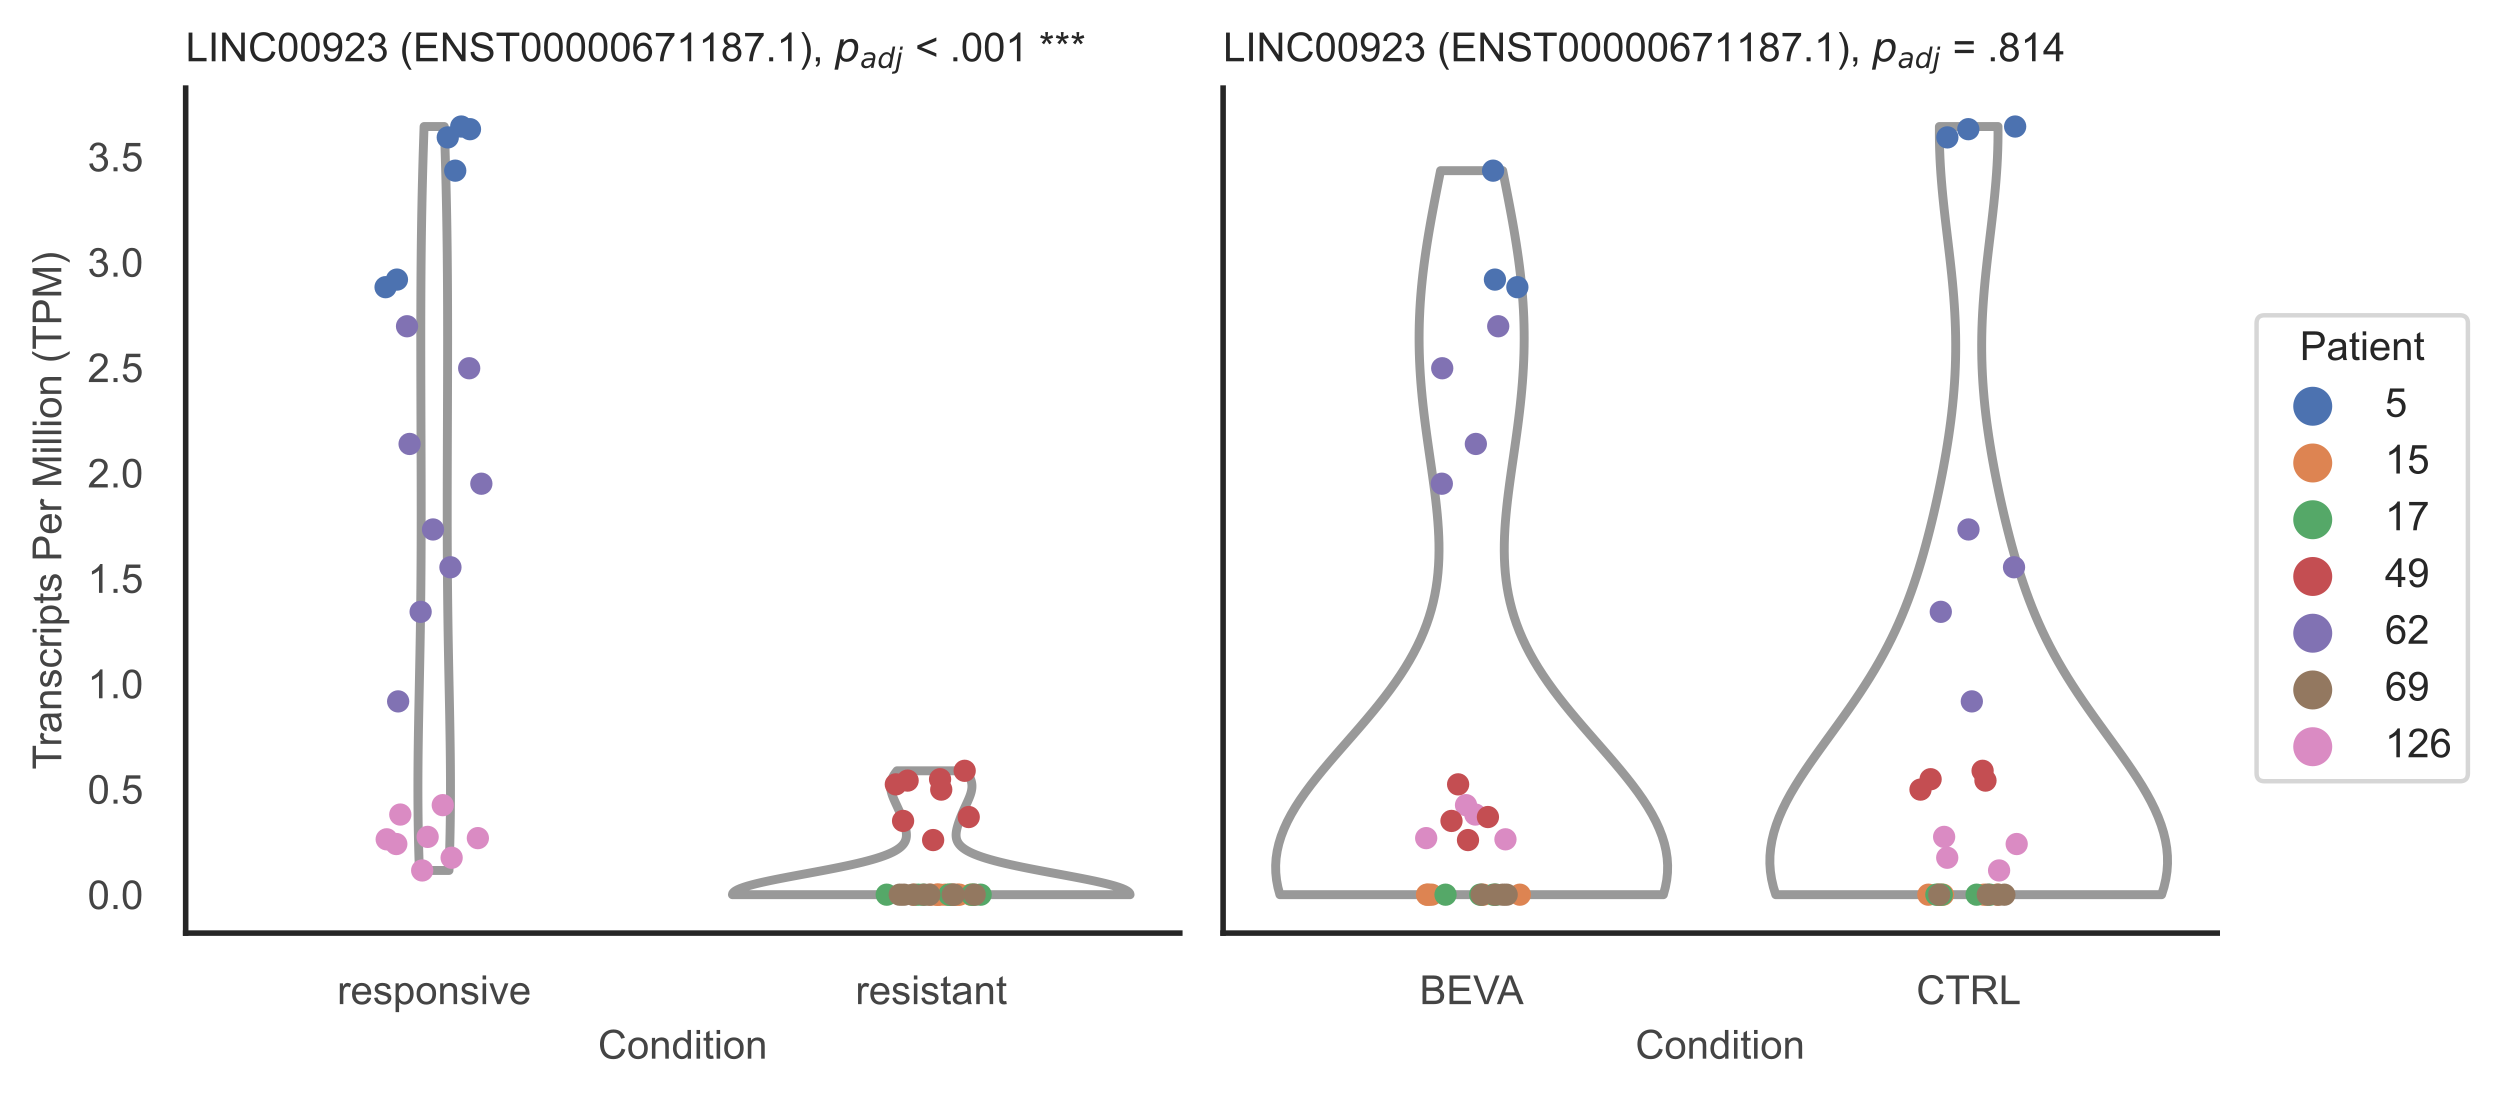 <?xml version="1.0" encoding="utf-8" standalone="no"?>
<!DOCTYPE svg PUBLIC "-//W3C//DTD SVG 1.1//EN"
  "http://www.w3.org/Graphics/SVG/1.1/DTD/svg11.dtd">
<!-- Created with matplotlib (https://matplotlib.org/) -->
<svg height="246.51pt" version="1.1" viewBox="0 0 560.896 246.51" width="560.896pt" xmlns="http://www.w3.org/2000/svg" xmlns:xlink="http://www.w3.org/1999/xlink">
 <defs>
  <style type="text/css">*{stroke-linecap:butt;stroke-linejoin:round;}</style>
 </defs>
 <g id="figure_1">
  <g id="patch_1">
   <path d="M 0 246.51 
L 560.896 246.51 
L 560.896 0 
L 0 0 
z
" style="fill:#ffffff;"/>
  </g>
  <g id="axes_1">
   <g id="patch_2">
    <path d="M 41.656 209.348 
L 264.694 209.348 
L 264.694 19.77 
L 41.656 19.77 
z
" style="fill:#ffffff;"/>
   </g>
   <g id="matplotlib.axis_1">
    <g id="xtick_1">
     <g id="text_1">
      <!-- responsive -->
      <g style="fill:#444444;" transform="translate(75.655 225.29)scale(0.09 -0.09)">
       <defs>
        <path d="M 6.5 0 
L 6.5 51.859 
L 14.406 51.859 
L 14.406 44 
Q 17.438 49.516 20 51.266 
Q 22.562 53.031 25.641 53.031 
Q 30.078 53.031 34.672 50.203 
L 31.641 42.047 
Q 28.422 43.953 25.203 43.953 
Q 22.312 43.953 20.016 42.219 
Q 17.719 40.484 16.75 37.406 
Q 15.281 32.719 15.281 27.156 
L 15.281 0 
z
" id="ArialMT-114"/>
        <path d="M 42.094 16.703 
L 51.172 15.578 
Q 49.031 7.625 43.219 3.219 
Q 37.406 -1.172 28.375 -1.172 
Q 17 -1.172 10.328 5.828 
Q 3.656 12.844 3.656 25.484 
Q 3.656 38.578 10.391 45.797 
Q 17.141 53.031 27.875 53.031 
Q 38.281 53.031 44.875 45.953 
Q 51.469 38.875 51.469 26.031 
Q 51.469 25.25 51.422 23.688 
L 12.75 23.688 
Q 13.234 15.141 17.578 10.594 
Q 21.922 6.062 28.422 6.062 
Q 33.25 6.062 36.672 8.594 
Q 40.094 11.141 42.094 16.703 
z
M 13.234 30.906 
L 42.188 30.906 
Q 41.609 37.453 38.875 40.719 
Q 34.672 45.797 27.984 45.797 
Q 21.922 45.797 17.797 41.75 
Q 13.672 37.703 13.234 30.906 
z
" id="ArialMT-101"/>
        <path d="M 3.078 15.484 
L 11.766 16.844 
Q 12.5 11.625 15.844 8.844 
Q 19.188 6.062 25.203 6.062 
Q 31.25 6.062 34.172 8.516 
Q 37.109 10.984 37.109 14.312 
Q 37.109 17.281 34.516 19 
Q 32.719 20.172 25.531 21.969 
Q 15.875 24.422 12.141 26.203 
Q 8.406 27.984 6.469 31.125 
Q 4.547 34.281 4.547 38.094 
Q 4.547 41.547 6.125 44.5 
Q 7.719 47.469 10.453 49.422 
Q 12.5 50.922 16.031 51.969 
Q 19.578 53.031 23.641 53.031 
Q 29.734 53.031 34.344 51.266 
Q 38.969 49.516 41.156 46.5 
Q 43.359 43.5 44.188 38.484 
L 35.594 37.312 
Q 35.016 41.312 32.203 43.547 
Q 29.391 45.797 24.266 45.797 
Q 18.219 45.797 15.625 43.797 
Q 13.031 41.797 13.031 39.109 
Q 13.031 37.406 14.109 36.031 
Q 15.188 34.625 17.484 33.688 
Q 18.797 33.203 25.25 31.453 
Q 34.578 28.953 38.25 27.359 
Q 41.938 25.781 44.031 22.75 
Q 46.141 19.734 46.141 15.234 
Q 46.141 10.844 43.578 6.953 
Q 41.016 3.078 36.172 0.953 
Q 31.344 -1.172 25.25 -1.172 
Q 15.141 -1.172 9.844 3.031 
Q 4.547 7.234 3.078 15.484 
z
" id="ArialMT-115"/>
        <path d="M 6.594 -19.875 
L 6.594 51.859 
L 14.594 51.859 
L 14.594 45.125 
Q 17.438 49.078 21 51.047 
Q 24.562 53.031 29.641 53.031 
Q 36.281 53.031 41.359 49.609 
Q 46.438 46.188 49.016 39.953 
Q 51.609 33.734 51.609 26.312 
Q 51.609 18.359 48.75 11.984 
Q 45.906 5.609 40.453 2.219 
Q 35.016 -1.172 29 -1.172 
Q 24.609 -1.172 21.109 0.688 
Q 17.625 2.547 15.375 5.375 
L 15.375 -19.875 
z
M 14.547 25.641 
Q 14.547 15.625 18.594 10.844 
Q 22.656 6.062 28.422 6.062 
Q 34.281 6.062 38.453 11.016 
Q 42.625 15.969 42.625 26.375 
Q 42.625 36.281 38.547 41.203 
Q 34.469 46.141 28.812 46.141 
Q 23.188 46.141 18.859 40.891 
Q 14.547 35.641 14.547 25.641 
z
" id="ArialMT-112"/>
        <path d="M 3.328 25.922 
Q 3.328 40.328 11.328 47.266 
Q 18.016 53.031 27.641 53.031 
Q 38.328 53.031 45.109 46.016 
Q 51.906 39.016 51.906 26.656 
Q 51.906 16.656 48.906 10.906 
Q 45.906 5.172 40.156 2 
Q 34.422 -1.172 27.641 -1.172 
Q 16.75 -1.172 10.031 5.812 
Q 3.328 12.797 3.328 25.922 
z
M 12.359 25.922 
Q 12.359 15.969 16.703 11.016 
Q 21.047 6.062 27.641 6.062 
Q 34.188 6.062 38.531 11.031 
Q 42.875 16.016 42.875 26.219 
Q 42.875 35.844 38.5 40.797 
Q 34.125 45.75 27.641 45.75 
Q 21.047 45.75 16.703 40.812 
Q 12.359 35.891 12.359 25.922 
z
" id="ArialMT-111"/>
        <path d="M 6.594 0 
L 6.594 51.859 
L 14.5 51.859 
L 14.5 44.484 
Q 20.219 53.031 31 53.031 
Q 35.688 53.031 39.625 51.344 
Q 43.562 49.656 45.516 46.922 
Q 47.469 44.188 48.25 40.438 
Q 48.734 37.984 48.734 31.891 
L 48.734 0 
L 39.938 0 
L 39.938 31.547 
Q 39.938 36.922 38.906 39.578 
Q 37.891 42.234 35.281 43.812 
Q 32.672 45.406 29.156 45.406 
Q 23.531 45.406 19.453 41.844 
Q 15.375 38.281 15.375 28.328 
L 15.375 0 
z
" id="ArialMT-110"/>
        <path d="M 6.641 61.469 
L 6.641 71.578 
L 15.438 71.578 
L 15.438 61.469 
z
M 6.641 0 
L 6.641 51.859 
L 15.438 51.859 
L 15.438 0 
z
" id="ArialMT-105"/>
        <path d="M 21 0 
L 1.266 51.859 
L 10.547 51.859 
L 21.688 20.797 
Q 23.484 15.766 25 10.359 
Q 26.172 14.453 28.266 20.219 
L 39.797 51.859 
L 48.828 51.859 
L 29.203 0 
z
" id="ArialMT-118"/>
       </defs>
       <use xlink:href="#ArialMT-114"/>
       <use x="33.301" xlink:href="#ArialMT-101"/>
       <use x="88.916" xlink:href="#ArialMT-115"/>
       <use x="138.916" xlink:href="#ArialMT-112"/>
       <use x="194.531" xlink:href="#ArialMT-111"/>
       <use x="250.146" xlink:href="#ArialMT-110"/>
       <use x="305.762" xlink:href="#ArialMT-115"/>
       <use x="355.762" xlink:href="#ArialMT-105"/>
       <use x="377.979" xlink:href="#ArialMT-118"/>
       <use x="427.979" xlink:href="#ArialMT-101"/>
      </g>
     </g>
    </g>
    <g id="xtick_2">
     <g id="text_2">
      <!-- resistant -->
      <g style="fill:#444444;" transform="translate(191.929 225.29)scale(0.09 -0.09)">
       <defs>
        <path d="M 25.781 7.859 
L 27.047 0.094 
Q 23.344 -0.688 20.406 -0.688 
Q 15.625 -0.688 12.984 0.828 
Q 10.359 2.344 9.281 4.812 
Q 8.203 7.281 8.203 15.188 
L 8.203 45.016 
L 1.766 45.016 
L 1.766 51.859 
L 8.203 51.859 
L 8.203 64.703 
L 16.938 69.969 
L 16.938 51.859 
L 25.781 51.859 
L 25.781 45.016 
L 16.938 45.016 
L 16.938 14.703 
Q 16.938 10.938 17.406 9.859 
Q 17.875 8.797 18.922 8.156 
Q 19.969 7.516 21.922 7.516 
Q 23.391 7.516 25.781 7.859 
z
" id="ArialMT-116"/>
        <path d="M 40.438 6.391 
Q 35.547 2.25 31.031 0.531 
Q 26.516 -1.172 21.344 -1.172 
Q 12.797 -1.172 8.203 3 
Q 3.609 7.172 3.609 13.672 
Q 3.609 17.484 5.344 20.625 
Q 7.078 23.781 9.891 25.688 
Q 12.703 27.594 16.219 28.562 
Q 18.797 29.25 24.031 29.891 
Q 34.672 31.156 39.703 32.906 
Q 39.75 34.719 39.75 35.203 
Q 39.75 40.578 37.25 42.781 
Q 33.891 45.75 27.25 45.75 
Q 21.047 45.75 18.094 43.578 
Q 15.141 41.406 13.719 35.891 
L 5.125 37.062 
Q 6.297 42.578 8.984 45.969 
Q 11.672 49.359 16.75 51.188 
Q 21.828 53.031 28.516 53.031 
Q 35.156 53.031 39.297 51.469 
Q 43.453 49.906 45.406 47.531 
Q 47.359 45.172 48.141 41.547 
Q 48.578 39.312 48.578 33.453 
L 48.578 21.734 
Q 48.578 9.469 49.141 6.219 
Q 49.703 2.984 51.375 0 
L 42.188 0 
Q 40.828 2.734 40.438 6.391 
z
M 39.703 26.031 
Q 34.906 24.078 25.344 22.703 
Q 19.922 21.922 17.672 20.938 
Q 15.438 19.969 14.203 18.094 
Q 12.984 16.219 12.984 13.922 
Q 12.984 10.406 15.641 8.062 
Q 18.312 5.719 23.438 5.719 
Q 28.516 5.719 32.469 7.938 
Q 36.422 10.156 38.281 14.016 
Q 39.703 17 39.703 22.797 
z
" id="ArialMT-97"/>
       </defs>
       <use xlink:href="#ArialMT-114"/>
       <use x="33.301" xlink:href="#ArialMT-101"/>
       <use x="88.916" xlink:href="#ArialMT-115"/>
       <use x="138.916" xlink:href="#ArialMT-105"/>
       <use x="161.133" xlink:href="#ArialMT-115"/>
       <use x="211.133" xlink:href="#ArialMT-116"/>
       <use x="238.916" xlink:href="#ArialMT-97"/>
       <use x="294.531" xlink:href="#ArialMT-110"/>
       <use x="350.146" xlink:href="#ArialMT-116"/>
      </g>
     </g>
    </g>
    <g id="text_3">
     <!-- Condition -->
     <g style="fill:#444444;" transform="translate(134.163 237.521)scale(0.09 -0.09)">
      <defs>
       <path d="M 58.797 25.094 
L 68.266 22.703 
Q 65.281 11.031 57.547 4.906 
Q 49.812 -1.219 38.625 -1.219 
Q 27.047 -1.219 19.797 3.484 
Q 12.547 8.203 8.766 17.141 
Q 4.984 26.078 4.984 36.328 
Q 4.984 47.516 9.25 55.828 
Q 13.531 64.156 21.406 68.469 
Q 29.297 72.797 38.766 72.797 
Q 49.516 72.797 56.828 67.328 
Q 64.156 61.859 67.047 51.953 
L 57.719 49.75 
Q 55.219 57.562 50.484 61.125 
Q 45.75 64.703 38.578 64.703 
Q 30.328 64.703 24.781 60.734 
Q 19.234 56.781 16.984 50.109 
Q 14.75 43.453 14.75 36.375 
Q 14.75 27.25 17.406 20.438 
Q 20.062 13.625 25.672 10.25 
Q 31.297 6.891 37.844 6.891 
Q 45.797 6.891 51.312 11.469 
Q 56.844 16.062 58.797 25.094 
z
" id="ArialMT-67"/>
       <path d="M 40.234 0 
L 40.234 6.547 
Q 35.297 -1.172 25.734 -1.172 
Q 19.531 -1.172 14.328 2.25 
Q 9.125 5.672 6.266 11.797 
Q 3.422 17.922 3.422 25.875 
Q 3.422 33.641 6 39.969 
Q 8.594 46.297 13.766 49.656 
Q 18.953 53.031 25.344 53.031 
Q 30.031 53.031 33.688 51.047 
Q 37.359 49.078 39.656 45.906 
L 39.656 71.578 
L 48.391 71.578 
L 48.391 0 
z
M 12.453 25.875 
Q 12.453 15.922 16.641 10.984 
Q 20.844 6.062 26.562 6.062 
Q 32.328 6.062 36.344 10.766 
Q 40.375 15.484 40.375 25.141 
Q 40.375 35.797 36.266 40.766 
Q 32.172 45.75 26.172 45.75 
Q 20.312 45.75 16.375 40.969 
Q 12.453 36.188 12.453 25.875 
z
" id="ArialMT-100"/>
      </defs>
      <use xlink:href="#ArialMT-67"/>
      <use x="72.217" xlink:href="#ArialMT-111"/>
      <use x="127.832" xlink:href="#ArialMT-110"/>
      <use x="183.447" xlink:href="#ArialMT-100"/>
      <use x="239.062" xlink:href="#ArialMT-105"/>
      <use x="261.279" xlink:href="#ArialMT-116"/>
      <use x="289.062" xlink:href="#ArialMT-105"/>
      <use x="311.279" xlink:href="#ArialMT-111"/>
      <use x="366.895" xlink:href="#ArialMT-110"/>
     </g>
    </g>
   </g>
   <g id="matplotlib.axis_2">
    <g id="ytick_1">
     <g id="text_4">
      <!-- 0.0 -->
      <g style="fill:#444444;" transform="translate(19.646 203.952)scale(0.09 -0.09)">
       <defs>
        <path d="M 4.156 35.297 
Q 4.156 48 6.766 55.734 
Q 9.375 63.484 14.516 67.672 
Q 19.672 71.875 27.484 71.875 
Q 33.25 71.875 37.594 69.547 
Q 41.938 67.234 44.766 62.859 
Q 47.609 58.5 49.219 52.219 
Q 50.828 45.953 50.828 35.297 
Q 50.828 22.703 48.234 14.969 
Q 45.656 7.234 40.5 3 
Q 35.359 -1.219 27.484 -1.219 
Q 17.141 -1.219 11.234 6.203 
Q 4.156 15.141 4.156 35.297 
z
M 13.188 35.297 
Q 13.188 17.672 17.312 11.828 
Q 21.438 6 27.484 6 
Q 33.547 6 37.672 11.859 
Q 41.797 17.719 41.797 35.297 
Q 41.797 52.984 37.672 58.781 
Q 33.547 64.594 27.391 64.594 
Q 21.344 64.594 17.719 59.469 
Q 13.188 52.938 13.188 35.297 
z
" id="ArialMT-48"/>
        <path d="M 9.078 0 
L 9.078 10.016 
L 19.094 10.016 
L 19.094 0 
z
" id="ArialMT-46"/>
       </defs>
       <use xlink:href="#ArialMT-48"/>
       <use x="55.615" xlink:href="#ArialMT-46"/>
       <use x="83.398" xlink:href="#ArialMT-48"/>
      </g>
     </g>
    </g>
    <g id="ytick_2">
     <g id="text_5">
      <!-- 0.5 -->
      <g style="fill:#444444;" transform="translate(19.646 180.306)scale(0.09 -0.09)">
       <defs>
        <path d="M 4.156 18.75 
L 13.375 19.531 
Q 14.406 12.797 18.141 9.391 
Q 21.875 6 27.156 6 
Q 33.5 6 37.891 10.781 
Q 42.281 15.578 42.281 23.484 
Q 42.281 31 38.062 35.344 
Q 33.844 39.703 27 39.703 
Q 22.75 39.703 19.328 37.766 
Q 15.922 35.844 13.969 32.766 
L 5.719 33.844 
L 12.641 70.609 
L 48.25 70.609 
L 48.25 62.203 
L 19.672 62.203 
L 15.828 42.969 
Q 22.266 47.469 29.344 47.469 
Q 38.719 47.469 45.156 40.969 
Q 51.609 34.469 51.609 24.266 
Q 51.609 14.547 45.953 7.469 
Q 39.062 -1.219 27.156 -1.219 
Q 17.391 -1.219 11.203 4.25 
Q 5.031 9.719 4.156 18.75 
z
" id="ArialMT-53"/>
       </defs>
       <use xlink:href="#ArialMT-48"/>
       <use x="55.615" xlink:href="#ArialMT-46"/>
       <use x="83.398" xlink:href="#ArialMT-53"/>
      </g>
     </g>
    </g>
    <g id="ytick_3">
     <g id="text_6">
      <!-- 1.0 -->
      <g style="fill:#444444;" transform="translate(19.646 156.659)scale(0.09 -0.09)">
       <defs>
        <path d="M 37.25 0 
L 28.469 0 
L 28.469 56 
Q 25.297 52.984 20.141 49.953 
Q 14.984 46.922 10.891 45.406 
L 10.891 53.906 
Q 18.266 57.375 23.781 62.297 
Q 29.297 67.234 31.594 71.875 
L 37.25 71.875 
z
" id="ArialMT-49"/>
       </defs>
       <use xlink:href="#ArialMT-49"/>
       <use x="55.615" xlink:href="#ArialMT-46"/>
       <use x="83.398" xlink:href="#ArialMT-48"/>
      </g>
     </g>
    </g>
    <g id="ytick_4">
     <g id="text_7">
      <!-- 1.5 -->
      <g style="fill:#444444;" transform="translate(19.646 133.013)scale(0.09 -0.09)">
       <use xlink:href="#ArialMT-49"/>
       <use x="55.615" xlink:href="#ArialMT-46"/>
       <use x="83.398" xlink:href="#ArialMT-53"/>
      </g>
     </g>
    </g>
    <g id="ytick_5">
     <g id="text_8">
      <!-- 2.0 -->
      <g style="fill:#444444;" transform="translate(19.646 109.367)scale(0.09 -0.09)">
       <defs>
        <path d="M 50.344 8.453 
L 50.344 0 
L 3.031 0 
Q 2.938 3.172 4.047 6.109 
Q 5.859 10.938 9.828 15.625 
Q 13.812 20.312 21.344 26.469 
Q 33.016 36.031 37.109 41.625 
Q 41.219 47.219 41.219 52.203 
Q 41.219 57.422 37.469 61 
Q 33.734 64.594 27.734 64.594 
Q 21.391 64.594 17.578 60.781 
Q 13.766 56.984 13.719 50.25 
L 4.688 51.172 
Q 5.609 61.281 11.656 66.578 
Q 17.719 71.875 27.938 71.875 
Q 38.234 71.875 44.234 66.156 
Q 50.25 60.453 50.25 52 
Q 50.25 47.703 48.484 43.547 
Q 46.734 39.406 42.656 34.812 
Q 38.578 30.219 29.109 22.219 
Q 21.188 15.578 18.938 13.203 
Q 16.703 10.844 15.234 8.453 
z
" id="ArialMT-50"/>
       </defs>
       <use xlink:href="#ArialMT-50"/>
       <use x="55.615" xlink:href="#ArialMT-46"/>
       <use x="83.398" xlink:href="#ArialMT-48"/>
      </g>
     </g>
    </g>
    <g id="ytick_6">
     <g id="text_9">
      <!-- 2.5 -->
      <g style="fill:#444444;" transform="translate(19.646 85.72)scale(0.09 -0.09)">
       <use xlink:href="#ArialMT-50"/>
       <use x="55.615" xlink:href="#ArialMT-46"/>
       <use x="83.398" xlink:href="#ArialMT-53"/>
      </g>
     </g>
    </g>
    <g id="ytick_7">
     <g id="text_10">
      <!-- 3.0 -->
      <g style="fill:#444444;" transform="translate(19.646 62.074)scale(0.09 -0.09)">
       <defs>
        <path d="M 4.203 18.891 
L 12.984 20.062 
Q 14.5 12.594 18.141 9.297 
Q 21.781 6 27 6 
Q 33.203 6 37.469 10.297 
Q 41.75 14.594 41.75 20.953 
Q 41.75 27 37.797 30.922 
Q 33.844 34.859 27.734 34.859 
Q 25.25 34.859 21.531 33.891 
L 22.516 41.609 
Q 23.391 41.5 23.922 41.5 
Q 29.547 41.5 34.031 44.422 
Q 38.531 47.359 38.531 53.469 
Q 38.531 58.297 35.25 61.469 
Q 31.984 64.656 26.812 64.656 
Q 21.688 64.656 18.266 61.422 
Q 14.844 58.203 13.875 51.766 
L 5.078 53.328 
Q 6.688 62.156 12.391 67.016 
Q 18.109 71.875 26.609 71.875 
Q 32.469 71.875 37.391 69.359 
Q 42.328 66.844 44.938 62.5 
Q 47.562 58.156 47.562 53.266 
Q 47.562 48.641 45.062 44.828 
Q 42.578 41.016 37.703 38.766 
Q 44.047 37.312 47.562 32.688 
Q 51.078 28.078 51.078 21.141 
Q 51.078 11.766 44.234 5.25 
Q 37.406 -1.266 26.953 -1.266 
Q 17.531 -1.266 11.297 4.344 
Q 5.078 9.969 4.203 18.891 
z
" id="ArialMT-51"/>
       </defs>
       <use xlink:href="#ArialMT-51"/>
       <use x="55.615" xlink:href="#ArialMT-46"/>
       <use x="83.398" xlink:href="#ArialMT-48"/>
      </g>
     </g>
    </g>
    <g id="ytick_8">
     <g id="text_11">
      <!-- 3.5 -->
      <g style="fill:#444444;" transform="translate(19.646 38.428)scale(0.09 -0.09)">
       <use xlink:href="#ArialMT-51"/>
       <use x="55.615" xlink:href="#ArialMT-46"/>
       <use x="83.398" xlink:href="#ArialMT-53"/>
      </g>
     </g>
    </g>
    <g id="text_12">
     <!-- Transcripts Per Million (TPM) -->
     <g style="fill:#444444;" transform="translate(13.752 172.644)rotate(-90)scale(0.09 -0.09)">
      <defs>
       <path d="M 25.922 0 
L 25.922 63.141 
L 2.344 63.141 
L 2.344 71.578 
L 59.078 71.578 
L 59.078 63.141 
L 35.406 63.141 
L 35.406 0 
z
" id="ArialMT-84"/>
       <path d="M 40.438 19 
L 49.078 17.875 
Q 47.656 8.938 41.812 3.875 
Q 35.984 -1.172 27.484 -1.172 
Q 16.844 -1.172 10.375 5.781 
Q 3.906 12.75 3.906 25.734 
Q 3.906 34.125 6.688 40.422 
Q 9.469 46.734 15.156 49.875 
Q 20.844 53.031 27.547 53.031 
Q 35.984 53.031 41.359 48.75 
Q 46.734 44.484 48.25 36.625 
L 39.703 35.297 
Q 38.484 40.531 35.375 43.156 
Q 32.281 45.797 27.875 45.797 
Q 21.234 45.797 17.078 41.031 
Q 12.938 36.281 12.938 25.984 
Q 12.938 15.531 16.938 10.797 
Q 20.953 6.062 27.391 6.062 
Q 32.562 6.062 36.031 9.234 
Q 39.5 12.406 40.438 19 
z
" id="ArialMT-99"/>
       <path id="ArialMT-32"/>
       <path d="M 7.719 0 
L 7.719 71.578 
L 34.719 71.578 
Q 41.844 71.578 45.609 70.906 
Q 50.875 70.016 54.438 67.547 
Q 58.016 65.094 60.188 60.641 
Q 62.359 56.203 62.359 50.875 
Q 62.359 41.75 56.547 35.422 
Q 50.734 29.109 35.547 29.109 
L 17.188 29.109 
L 17.188 0 
z
M 17.188 37.547 
L 35.688 37.547 
Q 44.875 37.547 48.734 40.969 
Q 52.594 44.391 52.594 50.594 
Q 52.594 55.078 50.312 58.266 
Q 48.047 61.469 44.344 62.5 
Q 41.938 63.141 35.5 63.141 
L 17.188 63.141 
z
" id="ArialMT-80"/>
       <path d="M 7.422 0 
L 7.422 71.578 
L 21.688 71.578 
L 38.625 20.906 
Q 40.969 13.812 42.047 10.297 
Q 43.266 14.203 45.844 21.781 
L 62.984 71.578 
L 75.734 71.578 
L 75.734 0 
L 66.609 0 
L 66.609 59.906 
L 45.797 0 
L 37.25 0 
L 16.547 60.938 
L 16.547 0 
z
" id="ArialMT-77"/>
       <path d="M 6.391 0 
L 6.391 71.578 
L 15.188 71.578 
L 15.188 0 
z
" id="ArialMT-108"/>
       <path d="M 23.391 -21.047 
Q 16.109 -11.859 11.078 0.438 
Q 6.062 12.75 6.062 25.922 
Q 6.062 37.547 9.812 48.188 
Q 14.203 60.547 23.391 72.797 
L 29.688 72.797 
Q 23.781 62.641 21.875 58.297 
Q 18.891 51.562 17.188 44.234 
Q 15.094 35.109 15.094 25.875 
Q 15.094 2.391 29.688 -21.047 
z
" id="ArialMT-40"/>
       <path d="M 12.359 -21.047 
L 6.062 -21.047 
Q 20.656 2.391 20.656 25.875 
Q 20.656 35.062 18.562 44.094 
Q 16.891 51.422 13.922 58.156 
Q 12.016 62.547 6.062 72.797 
L 12.359 72.797 
Q 21.531 60.547 25.922 48.188 
Q 29.688 37.547 29.688 25.922 
Q 29.688 12.75 24.625 0.438 
Q 19.578 -11.859 12.359 -21.047 
z
" id="ArialMT-41"/>
      </defs>
      <use xlink:href="#ArialMT-84"/>
      <use x="57.334" xlink:href="#ArialMT-114"/>
      <use x="90.635" xlink:href="#ArialMT-97"/>
      <use x="146.25" xlink:href="#ArialMT-110"/>
      <use x="201.865" xlink:href="#ArialMT-115"/>
      <use x="251.865" xlink:href="#ArialMT-99"/>
      <use x="301.865" xlink:href="#ArialMT-114"/>
      <use x="335.166" xlink:href="#ArialMT-105"/>
      <use x="357.383" xlink:href="#ArialMT-112"/>
      <use x="412.998" xlink:href="#ArialMT-116"/>
      <use x="440.781" xlink:href="#ArialMT-115"/>
      <use x="490.781" xlink:href="#ArialMT-32"/>
      <use x="518.564" xlink:href="#ArialMT-80"/>
      <use x="585.264" xlink:href="#ArialMT-101"/>
      <use x="640.879" xlink:href="#ArialMT-114"/>
      <use x="674.18" xlink:href="#ArialMT-32"/>
      <use x="701.963" xlink:href="#ArialMT-77"/>
      <use x="785.264" xlink:href="#ArialMT-105"/>
      <use x="807.48" xlink:href="#ArialMT-108"/>
      <use x="829.697" xlink:href="#ArialMT-108"/>
      <use x="851.914" xlink:href="#ArialMT-105"/>
      <use x="874.131" xlink:href="#ArialMT-111"/>
      <use x="929.746" xlink:href="#ArialMT-110"/>
      <use x="985.361" xlink:href="#ArialMT-32"/>
      <use x="1013.145" xlink:href="#ArialMT-40"/>
      <use x="1046.445" xlink:href="#ArialMT-84"/>
      <use x="1107.529" xlink:href="#ArialMT-80"/>
      <use x="1174.229" xlink:href="#ArialMT-77"/>
      <use x="1257.529" xlink:href="#ArialMT-41"/>
     </g>
    </g>
   </g>
   <g id="PolyCollection_1">
    <defs>
     <path d="M 100.738 -51.216 
L 94.093 -51.216 
L 94.034 -52.902 
L 93.981 -54.588 
L 93.934 -56.274 
L 93.892 -57.96 
L 93.857 -59.646 
L 93.827 -61.331 
L 93.803 -63.017 
L 93.785 -64.703 
L 93.772 -66.389 
L 93.765 -68.075 
L 93.763 -69.761 
L 93.765 -71.447 
L 93.773 -73.133 
L 93.785 -74.819 
L 93.8 -76.505 
L 93.819 -78.191 
L 93.842 -79.877 
L 93.867 -81.563 
L 93.894 -83.248 
L 93.924 -84.934 
L 93.955 -86.62 
L 93.987 -88.306 
L 94.021 -89.992 
L 94.054 -91.678 
L 94.088 -93.364 
L 94.121 -95.05 
L 94.154 -96.736 
L 94.187 -98.422 
L 94.218 -100.108 
L 94.248 -101.794 
L 94.276 -103.48 
L 94.304 -105.165 
L 94.329 -106.851 
L 94.352 -108.537 
L 94.374 -110.223 
L 94.394 -111.909 
L 94.412 -113.595 
L 94.428 -115.281 
L 94.442 -116.967 
L 94.454 -118.653 
L 94.465 -120.339 
L 94.473 -122.025 
L 94.48 -123.711 
L 94.486 -125.397 
L 94.49 -127.083 
L 94.493 -128.768 
L 94.494 -130.454 
L 94.494 -132.14 
L 94.493 -133.826 
L 94.492 -135.512 
L 94.489 -137.198 
L 94.486 -138.884 
L 94.482 -140.57 
L 94.477 -142.256 
L 94.472 -143.942 
L 94.467 -145.628 
L 94.462 -147.314 
L 94.456 -149 
L 94.45 -150.685 
L 94.445 -152.371 
L 94.439 -154.057 
L 94.434 -155.743 
L 94.429 -157.429 
L 94.424 -159.115 
L 94.419 -160.801 
L 94.415 -162.487 
L 94.412 -164.173 
L 94.409 -165.859 
L 94.407 -167.545 
L 94.406 -169.231 
L 94.406 -170.917 
L 94.407 -172.603 
L 94.409 -174.288 
L 94.412 -175.974 
L 94.417 -177.66 
L 94.423 -179.346 
L 94.43 -181.032 
L 94.439 -182.718 
L 94.45 -184.404 
L 94.463 -186.09 
L 94.478 -187.776 
L 94.494 -189.462 
L 94.513 -191.148 
L 94.534 -192.834 
L 94.558 -194.52 
L 94.584 -196.205 
L 94.612 -197.891 
L 94.643 -199.577 
L 94.676 -201.263 
L 94.712 -202.949 
L 94.75 -204.635 
L 94.791 -206.321 
L 94.834 -208.007 
L 94.88 -209.693 
L 94.928 -211.379 
L 94.979 -213.065 
L 95.032 -214.751 
L 95.087 -216.437 
L 95.145 -218.122 
L 99.686 -218.122 
L 99.686 -218.122 
L 99.744 -216.437 
L 99.799 -214.751 
L 99.852 -213.065 
L 99.903 -211.379 
L 99.951 -209.693 
L 99.997 -208.007 
L 100.04 -206.321 
L 100.081 -204.635 
L 100.119 -202.949 
L 100.155 -201.263 
L 100.188 -199.577 
L 100.219 -197.891 
L 100.247 -196.205 
L 100.273 -194.52 
L 100.296 -192.834 
L 100.318 -191.148 
L 100.337 -189.462 
L 100.353 -187.776 
L 100.368 -186.09 
L 100.381 -184.404 
L 100.392 -182.718 
L 100.401 -181.032 
L 100.408 -179.346 
L 100.414 -177.66 
L 100.419 -175.974 
L 100.422 -174.288 
L 100.424 -172.603 
L 100.425 -170.917 
L 100.425 -169.231 
L 100.424 -167.545 
L 100.422 -165.859 
L 100.419 -164.173 
L 100.416 -162.487 
L 100.412 -160.801 
L 100.407 -159.115 
L 100.402 -157.429 
L 100.397 -155.743 
L 100.392 -154.057 
L 100.386 -152.371 
L 100.38 -150.685 
L 100.375 -149 
L 100.369 -147.314 
L 100.364 -145.628 
L 100.358 -143.942 
L 100.354 -142.256 
L 100.349 -140.57 
L 100.345 -138.884 
L 100.342 -137.198 
L 100.339 -135.512 
L 100.338 -133.826 
L 100.337 -132.14 
L 100.337 -130.454 
L 100.338 -128.768 
L 100.341 -127.083 
L 100.345 -125.397 
L 100.351 -123.711 
L 100.358 -122.025 
L 100.366 -120.339 
L 100.377 -118.653 
L 100.389 -116.967 
L 100.403 -115.281 
L 100.419 -113.595 
L 100.437 -111.909 
L 100.457 -110.223 
L 100.478 -108.537 
L 100.502 -106.851 
L 100.527 -105.165 
L 100.554 -103.48 
L 100.583 -101.794 
L 100.613 -100.108 
L 100.644 -98.422 
L 100.677 -96.736 
L 100.71 -95.05 
L 100.743 -93.364 
L 100.777 -91.678 
L 100.81 -89.992 
L 100.843 -88.306 
L 100.876 -86.62 
L 100.907 -84.934 
L 100.936 -83.248 
L 100.964 -81.563 
L 100.989 -79.877 
L 101.012 -78.191 
L 101.031 -76.505 
L 101.046 -74.819 
L 101.058 -73.133 
L 101.066 -71.447 
L 101.068 -69.761 
L 101.066 -68.075 
L 101.059 -66.389 
L 101.046 -64.703 
L 101.028 -63.017 
L 101.004 -61.331 
L 100.974 -59.646 
L 100.939 -57.96 
L 100.897 -56.274 
L 100.85 -54.588 
L 100.797 -52.902 
L 100.738 -51.216 
z
" id="m27eee7f4d2" style="stroke:#999999;stroke-width:2;"/>
    </defs>
    <g clip-path="url(#pc41b128b9b)">
     <use style="fill:#ffffff;stroke:#999999;stroke-width:2;" x="0" xlink:href="#m27eee7f4d2" y="246.51"/>
    </g>
   </g>
   <g id="PolyCollection_2">
    <defs>
     <path d="M 253.542 -45.779 
L 164.327 -45.779 
L 164.391 -46.06 
L 164.606 -46.34 
L 164.968 -46.621 
L 165.475 -46.902 
L 166.119 -47.183 
L 166.894 -47.463 
L 167.793 -47.744 
L 168.806 -48.025 
L 169.922 -48.306 
L 171.131 -48.586 
L 172.421 -48.867 
L 173.779 -49.148 
L 175.194 -49.429 
L 176.653 -49.709 
L 178.142 -49.99 
L 179.651 -50.271 
L 181.167 -50.552 
L 182.679 -50.832 
L 184.175 -51.113 
L 185.647 -51.394 
L 187.085 -51.675 
L 188.48 -51.955 
L 189.826 -52.236 
L 191.116 -52.517 
L 192.345 -52.798 
L 193.509 -53.078 
L 194.604 -53.359 
L 195.629 -53.64 
L 196.581 -53.921 
L 197.461 -54.201 
L 198.268 -54.482 
L 199.004 -54.763 
L 199.67 -55.044 
L 200.268 -55.324 
L 200.8 -55.605 
L 201.271 -55.886 
L 201.682 -56.167 
L 202.038 -56.447 
L 202.342 -56.728 
L 202.598 -57.009 
L 202.81 -57.29 
L 202.982 -57.57 
L 203.117 -57.851 
L 203.219 -58.132 
L 203.292 -58.413 
L 203.338 -58.693 
L 203.361 -58.974 
L 203.364 -59.255 
L 203.35 -59.536 
L 203.32 -59.816 
L 203.276 -60.097 
L 203.222 -60.378 
L 203.158 -60.659 
L 203.086 -60.939 
L 203.007 -61.22 
L 202.922 -61.501 
L 202.832 -61.782 
L 202.737 -62.062 
L 202.638 -62.343 
L 202.536 -62.624 
L 202.43 -62.905 
L 202.321 -63.185 
L 202.209 -63.466 
L 202.094 -63.747 
L 201.976 -64.028 
L 201.856 -64.308 
L 201.733 -64.589 
L 201.608 -64.87 
L 201.481 -65.151 
L 201.352 -65.431 
L 201.222 -65.712 
L 201.093 -65.993 
L 200.963 -66.274 
L 200.834 -66.554 
L 200.708 -66.835 
L 200.585 -67.116 
L 200.466 -67.397 
L 200.353 -67.677 
L 200.247 -67.958 
L 200.148 -68.239 
L 200.06 -68.52 
L 199.982 -68.8 
L 199.917 -69.081 
L 199.866 -69.362 
L 199.829 -69.643 
L 199.808 -69.923 
L 199.805 -70.204 
L 199.819 -70.485 
L 199.853 -70.766 
L 199.905 -71.046 
L 199.978 -71.327 
L 200.07 -71.608 
L 200.182 -71.889 
L 200.314 -72.169 
L 200.465 -72.45 
L 200.635 -72.731 
L 200.823 -73.012 
L 201.027 -73.292 
L 201.248 -73.573 
L 216.621 -73.573 
L 216.621 -73.573 
L 216.842 -73.292 
L 217.046 -73.012 
L 217.234 -72.731 
L 217.404 -72.45 
L 217.555 -72.169 
L 217.687 -71.889 
L 217.799 -71.608 
L 217.891 -71.327 
L 217.964 -71.046 
L 218.016 -70.766 
L 218.05 -70.485 
L 218.064 -70.204 
L 218.061 -69.923 
L 218.04 -69.643 
L 218.003 -69.362 
L 217.952 -69.081 
L 217.887 -68.8 
L 217.809 -68.52 
L 217.721 -68.239 
L 217.622 -67.958 
L 217.516 -67.677 
L 217.403 -67.397 
L 217.284 -67.116 
L 217.161 -66.835 
L 217.035 -66.554 
L 216.906 -66.274 
L 216.777 -65.993 
L 216.647 -65.712 
L 216.517 -65.431 
L 216.388 -65.151 
L 216.261 -64.87 
L 216.136 -64.589 
L 216.013 -64.308 
L 215.893 -64.028 
L 215.775 -63.747 
L 215.66 -63.466 
L 215.548 -63.185 
L 215.439 -62.905 
L 215.333 -62.624 
L 215.231 -62.343 
L 215.132 -62.062 
L 215.037 -61.782 
L 214.947 -61.501 
L 214.862 -61.22 
L 214.783 -60.939 
L 214.711 -60.659 
L 214.647 -60.378 
L 214.593 -60.097 
L 214.549 -59.816 
L 214.519 -59.536 
L 214.505 -59.255 
L 214.508 -58.974 
L 214.531 -58.693 
L 214.577 -58.413 
L 214.65 -58.132 
L 214.752 -57.851 
L 214.887 -57.57 
L 215.059 -57.29 
L 215.271 -57.009 
L 215.527 -56.728 
L 215.831 -56.447 
L 216.187 -56.167 
L 216.598 -55.886 
L 217.069 -55.605 
L 217.601 -55.324 
L 218.199 -55.044 
L 218.865 -54.763 
L 219.601 -54.482 
L 220.408 -54.201 
L 221.288 -53.921 
L 222.24 -53.64 
L 223.265 -53.359 
L 224.36 -53.078 
L 225.524 -52.798 
L 226.753 -52.517 
L 228.043 -52.236 
L 229.389 -51.955 
L 230.784 -51.675 
L 232.222 -51.394 
L 233.694 -51.113 
L 235.19 -50.832 
L 236.702 -50.552 
L 238.218 -50.271 
L 239.727 -49.99 
L 241.216 -49.709 
L 242.675 -49.429 
L 244.09 -49.148 
L 245.448 -48.867 
L 246.738 -48.586 
L 247.947 -48.306 
L 249.063 -48.025 
L 250.076 -47.744 
L 250.975 -47.463 
L 251.75 -47.183 
L 252.395 -46.902 
L 252.901 -46.621 
L 253.263 -46.34 
L 253.478 -46.06 
L 253.542 -45.779 
z
" id="mbb8d8b42cb" style="stroke:#999999;stroke-width:2;"/>
    </defs>
    <g clip-path="url(#pc41b128b9b)">
     <use style="fill:#ffffff;stroke:#999999;stroke-width:2;" x="0" xlink:href="#mbb8d8b42cb" y="246.51"/>
    </g>
   </g>
   <g id="PathCollection_1"/>
   <g id="PathCollection_2"/>
   <g id="PathCollection_3"/>
   <g id="PathCollection_4"/>
   <g id="PathCollection_5"/>
   <g id="PathCollection_6"/>
   <g id="PathCollection_7"/>
   <g id="patch_3">
    <path d="M 41.656 209.348 
L 41.656 19.77 
" style="fill:none;stroke:#262626;stroke-linecap:square;stroke-linejoin:miter;stroke-width:1.25;"/>
   </g>
   <g id="patch_4">
    <path d="M 41.656 209.348 
L 264.694 209.348 
" style="fill:none;stroke:#262626;stroke-linecap:square;stroke-linejoin:miter;stroke-width:1.25;"/>
   </g>
   <g id="PathCollection_8">
    <defs>
     <path d="M 0 2.5 
C 0.663 2.5 1.299 2.237 1.768 1.768 
C 2.237 1.299 2.5 0.663 2.5 -0 
C 2.5 -0.663 2.237 -1.299 1.768 -1.768 
C 1.299 -2.237 0.663 -2.5 0 -2.5 
C -0.663 -2.5 -1.299 -2.237 -1.768 -1.768 
C -2.237 -1.299 -2.5 -0.663 -2.5 0 
C -2.5 0.663 -2.237 1.299 -1.768 1.768 
C -1.299 2.237 -0.663 2.5 0 2.5 
z
" id="C0_0_6016e3e712"/>
    </defs>
    <g clip-path="url(#pc41b128b9b)">
     <use style="fill:#da8bc3;" x="89.81" xlink:href="#C0_0_6016e3e712" y="182.751"/>
    </g>
    <g clip-path="url(#pc41b128b9b)">
     <use style="fill:#da8bc3;" x="99.338" xlink:href="#C0_0_6016e3e712" y="180.642"/>
    </g>
    <g clip-path="url(#pc41b128b9b)">
     <use style="fill:#da8bc3;" x="107.212" xlink:href="#C0_0_6016e3e712" y="188.039"/>
    </g>
    <g clip-path="url(#pc41b128b9b)">
     <use style="fill:#da8bc3;" x="86.759" xlink:href="#C0_0_6016e3e712" y="188.307"/>
    </g>
    <g clip-path="url(#pc41b128b9b)">
     <use style="fill:#da8bc3;" x="95.945" xlink:href="#C0_0_6016e3e712" y="187.764"/>
    </g>
    <g clip-path="url(#pc41b128b9b)">
     <use style="fill:#da8bc3;" x="101.327" xlink:href="#C0_0_6016e3e712" y="192.441"/>
    </g>
    <g clip-path="url(#pc41b128b9b)">
     <use style="fill:#da8bc3;" x="94.721" xlink:href="#C0_0_6016e3e712" y="195.294"/>
    </g>
    <g clip-path="url(#pc41b128b9b)">
     <use style="fill:#da8bc3;" x="88.915" xlink:href="#C0_0_6016e3e712" y="189.365"/>
    </g>
    <g clip-path="url(#pc41b128b9b)">
     <use style="fill:#4c72b0;" x="89.057" xlink:href="#C0_0_6016e3e712" y="62.728"/>
    </g>
    <g clip-path="url(#pc41b128b9b)">
     <use style="fill:#4c72b0;" x="86.506" xlink:href="#C0_0_6016e3e712" y="64.431"/>
    </g>
    <g clip-path="url(#pc41b128b9b)">
     <use style="fill:#4c72b0;" x="102.134" xlink:href="#C0_0_6016e3e712" y="38.289"/>
    </g>
    <g clip-path="url(#pc41b128b9b)">
     <use style="fill:#4c72b0;" x="103.483" xlink:href="#C0_0_6016e3e712" y="28.387"/>
    </g>
    <g clip-path="url(#pc41b128b9b)">
     <use style="fill:#4c72b0;" x="100.46" xlink:href="#C0_0_6016e3e712" y="30.827"/>
    </g>
    <g clip-path="url(#pc41b128b9b)">
     <use style="fill:#4c72b0;" x="105.444" xlink:href="#C0_0_6016e3e712" y="28.982"/>
    </g>
    <g clip-path="url(#pc41b128b9b)">
     <use style="fill:#8172b3;" x="105.266" xlink:href="#C0_0_6016e3e712" y="82.62"/>
    </g>
    <g clip-path="url(#pc41b128b9b)">
     <use style="fill:#8172b3;" x="91.322" xlink:href="#C0_0_6016e3e712" y="73.196"/>
    </g>
    <g clip-path="url(#pc41b128b9b)">
     <use style="fill:#8172b3;" x="91.896" xlink:href="#C0_0_6016e3e712" y="99.603"/>
    </g>
    <g clip-path="url(#pc41b128b9b)">
     <use style="fill:#8172b3;" x="107.995" xlink:href="#C0_0_6016e3e712" y="108.525"/>
    </g>
    <g clip-path="url(#pc41b128b9b)">
     <use style="fill:#8172b3;" x="94.372" xlink:href="#C0_0_6016e3e712" y="137.27"/>
    </g>
    <g clip-path="url(#pc41b128b9b)">
     <use style="fill:#8172b3;" x="89.328" xlink:href="#C0_0_6016e3e712" y="157.364"/>
    </g>
    <g clip-path="url(#pc41b128b9b)">
     <use style="fill:#8172b3;" x="101.059" xlink:href="#C0_0_6016e3e712" y="127.27"/>
    </g>
    <g clip-path="url(#pc41b128b9b)">
     <use style="fill:#8172b3;" x="97.152" xlink:href="#C0_0_6016e3e712" y="118.789"/>
    </g>
   </g>
   <g id="PathCollection_9">
    <defs>
     <path d="M 0 2.5 
C 0.663 2.5 1.299 2.237 1.768 1.768 
C 2.237 1.299 2.5 0.663 2.5 -0 
C 2.5 -0.663 2.237 -1.299 1.768 -1.768 
C 1.299 -2.237 0.663 -2.5 0 -2.5 
C -0.663 -2.5 -1.299 -2.237 -1.768 -1.768 
C -2.237 -1.299 -2.5 -0.663 -2.5 0 
C -2.5 0.663 -2.237 1.299 -1.768 1.768 
C -1.299 2.237 -0.663 2.5 0 2.5 
z
" id="C1_0_a08b19c78e"/>
    </defs>
    <g clip-path="url(#pc41b128b9b)">
     <use style="fill:#dd8452;" x="208.825" xlink:href="#C1_0_a08b19c78e" y="200.731"/>
    </g>
    <g clip-path="url(#pc41b128b9b)">
     <use style="fill:#dd8452;" x="210.881" xlink:href="#C1_0_a08b19c78e" y="200.731"/>
    </g>
    <g clip-path="url(#pc41b128b9b)">
     <use style="fill:#dd8452;" x="210.227" xlink:href="#C1_0_a08b19c78e" y="200.731"/>
    </g>
    <g clip-path="url(#pc41b128b9b)">
     <use style="fill:#dd8452;" x="205.071" xlink:href="#C1_0_a08b19c78e" y="200.731"/>
    </g>
    <g clip-path="url(#pc41b128b9b)">
     <use style="fill:#dd8452;" x="213.774" xlink:href="#C1_0_a08b19c78e" y="200.731"/>
    </g>
    <g clip-path="url(#pc41b128b9b)">
     <use style="fill:#dd8452;" x="217.796" xlink:href="#C1_0_a08b19c78e" y="200.731"/>
    </g>
    <g clip-path="url(#pc41b128b9b)">
     <use style="fill:#dd8452;" x="210.292" xlink:href="#C1_0_a08b19c78e" y="200.731"/>
    </g>
    <g clip-path="url(#pc41b128b9b)">
     <use style="fill:#dd8452;" x="214.772" xlink:href="#C1_0_a08b19c78e" y="200.731"/>
    </g>
    <g clip-path="url(#pc41b128b9b)">
     <use style="fill:#dd8452;" x="212.099" xlink:href="#C1_0_a08b19c78e" y="200.731"/>
    </g>
    <g clip-path="url(#pc41b128b9b)">
     <use style="fill:#dd8452;" x="215.24" xlink:href="#C1_0_a08b19c78e" y="200.731"/>
    </g>
    <g clip-path="url(#pc41b128b9b)">
     <use style="fill:#55a868;" x="218.544" xlink:href="#C1_0_a08b19c78e" y="200.731"/>
    </g>
    <g clip-path="url(#pc41b128b9b)">
     <use style="fill:#55a868;" x="213.119" xlink:href="#C1_0_a08b19c78e" y="200.731"/>
    </g>
    <g clip-path="url(#pc41b128b9b)">
     <use style="fill:#55a868;" x="207.128" xlink:href="#C1_0_a08b19c78e" y="200.731"/>
    </g>
    <g clip-path="url(#pc41b128b9b)">
     <use style="fill:#55a868;" x="206.001" xlink:href="#C1_0_a08b19c78e" y="200.731"/>
    </g>
    <g clip-path="url(#pc41b128b9b)">
     <use style="fill:#55a868;" x="220.016" xlink:href="#C1_0_a08b19c78e" y="200.731"/>
    </g>
    <g clip-path="url(#pc41b128b9b)">
     <use style="fill:#55a868;" x="218.045" xlink:href="#C1_0_a08b19c78e" y="200.731"/>
    </g>
    <g clip-path="url(#pc41b128b9b)">
     <use style="fill:#55a868;" x="198.944" xlink:href="#C1_0_a08b19c78e" y="200.731"/>
    </g>
    <g clip-path="url(#pc41b128b9b)">
     <use style="fill:#55a868;" x="212.962" xlink:href="#C1_0_a08b19c78e" y="200.731"/>
    </g>
    <g clip-path="url(#pc41b128b9b)">
     <use style="fill:#c44e52;" x="209.358" xlink:href="#C1_0_a08b19c78e" y="188.474"/>
    </g>
    <g clip-path="url(#pc41b128b9b)">
     <use style="fill:#c44e52;" x="217.34" xlink:href="#C1_0_a08b19c78e" y="183.308"/>
    </g>
    <g clip-path="url(#pc41b128b9b)">
     <use style="fill:#c44e52;" x="200.985" xlink:href="#C1_0_a08b19c78e" y="175.976"/>
    </g>
    <g clip-path="url(#pc41b128b9b)">
     <use style="fill:#c44e52;" x="202.614" xlink:href="#C1_0_a08b19c78e" y="184.183"/>
    </g>
    <g clip-path="url(#pc41b128b9b)">
     <use style="fill:#c44e52;" x="211.175" xlink:href="#C1_0_a08b19c78e" y="177.153"/>
    </g>
    <g clip-path="url(#pc41b128b9b)">
     <use style="fill:#c44e52;" x="203.632" xlink:href="#C1_0_a08b19c78e" y="175.131"/>
    </g>
    <g clip-path="url(#pc41b128b9b)">
     <use style="fill:#c44e52;" x="216.434" xlink:href="#C1_0_a08b19c78e" y="172.937"/>
    </g>
    <g clip-path="url(#pc41b128b9b)">
     <use style="fill:#c44e52;" x="210.912" xlink:href="#C1_0_a08b19c78e" y="174.826"/>
    </g>
    <g clip-path="url(#pc41b128b9b)">
     <use style="fill:#937860;" x="214.017" xlink:href="#C1_0_a08b19c78e" y="200.731"/>
    </g>
    <g clip-path="url(#pc41b128b9b)">
     <use style="fill:#937860;" x="208.505" xlink:href="#C1_0_a08b19c78e" y="200.731"/>
    </g>
    <g clip-path="url(#pc41b128b9b)">
     <use style="fill:#937860;" x="218.676" xlink:href="#C1_0_a08b19c78e" y="200.731"/>
    </g>
    <g clip-path="url(#pc41b128b9b)">
     <use style="fill:#937860;" x="204.868" xlink:href="#C1_0_a08b19c78e" y="200.731"/>
    </g>
    <g clip-path="url(#pc41b128b9b)">
     <use style="fill:#937860;" x="213.755" xlink:href="#C1_0_a08b19c78e" y="200.731"/>
    </g>
    <g clip-path="url(#pc41b128b9b)">
     <use style="fill:#937860;" x="207.335" xlink:href="#C1_0_a08b19c78e" y="200.731"/>
    </g>
    <g clip-path="url(#pc41b128b9b)">
     <use style="fill:#937860;" x="202.831" xlink:href="#C1_0_a08b19c78e" y="200.731"/>
    </g>
    <g clip-path="url(#pc41b128b9b)">
     <use style="fill:#937860;" x="201.856" xlink:href="#C1_0_a08b19c78e" y="200.731"/>
    </g>
   </g>
   <g id="text_13">
    <!-- LINC00923 (ENST00000671187.1), $p_{adj}$ &lt; .001 *** -->
    <g style="fill:#262626;" transform="translate(41.656 13.77)scale(0.09 -0.09)">
     <defs>
      <path d="M 7.328 0 
L 7.328 71.578 
L 16.797 71.578 
L 16.797 8.453 
L 52.047 8.453 
L 52.047 0 
z
" id="ArialMT-76"/>
      <path d="M 9.328 0 
L 9.328 71.578 
L 18.797 71.578 
L 18.797 0 
z
" id="ArialMT-73"/>
      <path d="M 7.625 0 
L 7.625 71.578 
L 17.328 71.578 
L 54.938 15.375 
L 54.938 71.578 
L 64.016 71.578 
L 64.016 0 
L 54.297 0 
L 16.703 56.25 
L 16.703 0 
z
" id="ArialMT-78"/>
      <path d="M 5.469 16.547 
L 13.922 17.328 
Q 14.984 11.375 18.016 8.688 
Q 21.047 6 25.781 6 
Q 29.828 6 32.875 7.859 
Q 35.938 9.719 37.891 12.812 
Q 39.844 15.922 41.156 21.188 
Q 42.484 26.469 42.484 31.938 
Q 42.484 32.516 42.438 33.688 
Q 39.797 29.5 35.234 26.875 
Q 30.672 24.266 25.344 24.266 
Q 16.453 24.266 10.297 30.703 
Q 4.156 37.156 4.156 47.703 
Q 4.156 58.594 10.578 65.234 
Q 17 71.875 26.656 71.875 
Q 33.641 71.875 39.422 68.109 
Q 45.219 64.359 48.219 57.391 
Q 51.219 50.438 51.219 37.25 
Q 51.219 23.531 48.234 15.406 
Q 45.266 7.281 39.375 3.031 
Q 33.5 -1.219 25.594 -1.219 
Q 17.188 -1.219 11.859 3.438 
Q 6.547 8.109 5.469 16.547 
z
M 41.453 48.141 
Q 41.453 55.719 37.422 60.156 
Q 33.406 64.594 27.734 64.594 
Q 21.875 64.594 17.531 59.812 
Q 13.188 55.031 13.188 47.406 
Q 13.188 40.578 17.312 36.297 
Q 21.438 32.031 27.484 32.031 
Q 33.594 32.031 37.516 36.297 
Q 41.453 40.578 41.453 48.141 
z
" id="ArialMT-57"/>
      <path d="M 7.906 0 
L 7.906 71.578 
L 59.672 71.578 
L 59.672 63.141 
L 17.391 63.141 
L 17.391 41.219 
L 56.984 41.219 
L 56.984 32.812 
L 17.391 32.812 
L 17.391 8.453 
L 61.328 8.453 
L 61.328 0 
z
" id="ArialMT-69"/>
      <path d="M 4.5 23 
L 13.422 23.781 
Q 14.062 18.406 16.375 14.969 
Q 18.703 11.531 23.578 9.406 
Q 28.469 7.281 34.578 7.281 
Q 39.984 7.281 44.141 8.891 
Q 48.297 10.5 50.312 13.297 
Q 52.344 16.109 52.344 19.438 
Q 52.344 22.797 50.391 25.312 
Q 48.438 27.828 43.953 29.547 
Q 41.062 30.672 31.203 33.031 
Q 21.344 35.406 17.391 37.5 
Q 12.25 40.188 9.734 44.156 
Q 7.234 48.141 7.234 53.078 
Q 7.234 58.5 10.297 63.203 
Q 13.375 67.922 19.281 70.359 
Q 25.203 72.797 32.422 72.797 
Q 40.375 72.797 46.453 70.234 
Q 52.547 67.672 55.812 62.688 
Q 59.078 57.719 59.328 51.422 
L 50.25 50.734 
Q 49.516 57.516 45.281 60.984 
Q 41.062 64.453 32.812 64.453 
Q 24.219 64.453 20.281 61.297 
Q 16.359 58.156 16.359 53.719 
Q 16.359 49.859 19.141 47.359 
Q 21.875 44.875 33.422 42.266 
Q 44.969 39.656 49.266 37.703 
Q 55.516 34.812 58.484 30.391 
Q 61.469 25.984 61.469 20.219 
Q 61.469 14.5 58.203 9.438 
Q 54.938 4.391 48.797 1.578 
Q 42.672 -1.219 35.016 -1.219 
Q 25.297 -1.219 18.719 1.609 
Q 12.156 4.438 8.422 10.125 
Q 4.688 15.828 4.5 23 
z
" id="ArialMT-83"/>
      <path d="M 49.75 54.047 
L 41.016 53.375 
Q 39.844 58.547 37.703 60.891 
Q 34.125 64.656 28.906 64.656 
Q 24.703 64.656 21.531 62.312 
Q 17.391 59.281 14.984 53.469 
Q 12.594 47.656 12.5 36.922 
Q 15.672 41.75 20.266 44.094 
Q 24.859 46.438 29.891 46.438 
Q 38.672 46.438 44.844 39.969 
Q 51.031 33.5 51.031 23.25 
Q 51.031 16.5 48.125 10.719 
Q 45.219 4.938 40.141 1.859 
Q 35.062 -1.219 28.609 -1.219 
Q 17.625 -1.219 10.688 6.859 
Q 3.766 14.938 3.766 33.5 
Q 3.766 54.25 11.422 63.672 
Q 18.109 71.875 29.438 71.875 
Q 37.891 71.875 43.281 67.141 
Q 48.688 62.406 49.75 54.047 
z
M 13.875 23.188 
Q 13.875 18.656 15.797 14.5 
Q 17.719 10.359 21.188 8.172 
Q 24.656 6 28.469 6 
Q 34.031 6 38.031 10.484 
Q 42.047 14.984 42.047 22.703 
Q 42.047 30.125 38.078 34.391 
Q 34.125 38.672 28.125 38.672 
Q 22.172 38.672 18.016 34.391 
Q 13.875 30.125 13.875 23.188 
z
" id="ArialMT-54"/>
      <path d="M 4.734 62.203 
L 4.734 70.656 
L 51.078 70.656 
L 51.078 63.812 
Q 44.234 56.547 37.516 44.484 
Q 30.812 32.422 27.156 19.672 
Q 24.516 10.688 23.781 0 
L 14.75 0 
Q 14.891 8.453 18.062 20.406 
Q 21.234 32.375 27.172 43.484 
Q 33.109 54.594 39.797 62.203 
z
" id="ArialMT-55"/>
      <path d="M 17.672 38.812 
Q 12.203 40.828 9.562 44.531 
Q 6.938 48.25 6.938 53.422 
Q 6.938 61.234 12.547 66.547 
Q 18.172 71.875 27.484 71.875 
Q 36.859 71.875 42.578 66.422 
Q 48.297 60.984 48.297 53.172 
Q 48.297 48.188 45.672 44.5 
Q 43.062 40.828 37.75 38.812 
Q 44.344 36.672 47.781 31.875 
Q 51.219 27.094 51.219 20.453 
Q 51.219 11.281 44.719 5.031 
Q 38.234 -1.219 27.641 -1.219 
Q 17.047 -1.219 10.547 5.047 
Q 4.047 11.328 4.047 20.703 
Q 4.047 27.688 7.594 32.391 
Q 11.141 37.109 17.672 38.812 
z
M 15.922 53.719 
Q 15.922 48.641 19.188 45.406 
Q 22.469 42.188 27.688 42.188 
Q 32.766 42.188 36.016 45.375 
Q 39.266 48.578 39.266 53.219 
Q 39.266 58.062 35.906 61.359 
Q 32.562 64.656 27.594 64.656 
Q 22.562 64.656 19.234 61.422 
Q 15.922 58.203 15.922 53.719 
z
M 13.094 20.656 
Q 13.094 16.891 14.875 13.375 
Q 16.656 9.859 20.172 7.922 
Q 23.688 6 27.734 6 
Q 34.031 6 38.125 10.047 
Q 42.234 14.109 42.234 20.359 
Q 42.234 26.703 38.016 30.859 
Q 33.797 35.016 27.438 35.016 
Q 21.234 35.016 17.156 30.906 
Q 13.094 26.812 13.094 20.656 
z
" id="ArialMT-56"/>
      <path d="M 8.891 0 
L 8.891 10.016 
L 18.891 10.016 
L 18.891 0 
Q 18.891 -5.516 16.938 -8.906 
Q 14.984 -12.312 10.75 -14.156 
L 8.297 -10.406 
Q 11.078 -9.188 12.391 -6.812 
Q 13.719 -4.438 13.875 0 
z
" id="ArialMT-44"/>
      <path d="M 49.609 33.688 
Q 49.609 40.875 46.484 44.672 
Q 43.359 48.484 37.5 48.484 
Q 33.5 48.484 29.859 46.438 
Q 26.219 44.391 23.391 40.484 
Q 20.609 36.625 18.938 31.156 
Q 17.281 25.688 17.281 20.312 
Q 17.281 13.484 20.406 9.797 
Q 23.531 6.109 29.297 6.109 
Q 33.547 6.109 37.188 8.109 
Q 40.828 10.109 43.406 13.922 
Q 46.188 17.922 47.891 23.344 
Q 49.609 28.766 49.609 33.688 
z
M 21.781 46.391 
Q 25.391 51.125 30.297 53.562 
Q 35.203 56 41.219 56 
Q 49.609 56 54.25 50.5 
Q 58.891 45.016 58.891 35.109 
Q 58.891 27 56 19.656 
Q 53.125 12.312 47.703 6.5 
Q 44.094 2.641 39.547 0.609 
Q 35.016 -1.422 29.984 -1.422 
Q 24.172 -1.422 20.219 1 
Q 16.266 3.422 14.312 8.203 
L 8.688 -20.797 
L -0.297 -20.797 
L 14.406 54.688 
L 23.391 54.688 
z
" id="DejaVuSans-Oblique-112"/>
      <path d="M 53.719 31.203 
L 47.609 0 
L 38.625 0 
L 40.281 8.297 
Q 36.328 3.422 31.266 1 
Q 26.219 -1.422 20.016 -1.422 
Q 13.031 -1.422 8.562 2.844 
Q 4.109 7.125 4.109 13.812 
Q 4.109 23.391 11.75 28.953 
Q 19.391 34.516 32.812 34.516 
L 45.312 34.516 
L 45.797 36.922 
Q 45.906 37.312 45.953 37.766 
Q 46 38.234 46 39.203 
Q 46 43.562 42.453 45.969 
Q 38.922 48.391 32.516 48.391 
Q 28.125 48.391 23.5 47.266 
Q 18.891 46.141 14.016 43.891 
L 15.578 52.203 
Q 20.656 54.109 25.516 55.047 
Q 30.375 56 34.906 56 
Q 44.578 56 49.625 51.797 
Q 54.688 47.609 54.688 39.594 
Q 54.688 37.984 54.438 35.812 
Q 54.203 33.641 53.719 31.203 
z
M 44 27.484 
L 35.016 27.484 
Q 23.969 27.484 18.672 24.531 
Q 13.375 21.578 13.375 15.375 
Q 13.375 11.078 16.078 8.641 
Q 18.797 6.203 23.578 6.203 
Q 30.906 6.203 36.375 11.453 
Q 41.844 16.703 43.609 25.484 
z
" id="DejaVuSans-Oblique-97"/>
      <path d="M 41.797 8.203 
Q 38.188 3.469 33.25 1.016 
Q 28.328 -1.422 22.312 -1.422 
Q 14.109 -1.422 9.344 4.172 
Q 4.594 9.766 4.594 19.484 
Q 4.594 27.594 7.469 34.938 
Q 10.359 42.281 15.828 48.094 
Q 19.438 51.953 23.969 53.969 
Q 28.516 56 33.5 56 
Q 38.766 56 42.797 53.453 
Q 46.828 50.922 49.031 46.188 
L 54.891 75.984 
L 63.922 75.984 
L 49.125 0 
L 40.094 0 
z
M 13.922 21.094 
Q 13.922 14.016 17.109 10.062 
Q 20.312 6.109 25.984 6.109 
Q 30.172 6.109 33.766 8.125 
Q 37.359 10.156 40.094 14.109 
Q 42.969 18.219 44.625 23.578 
Q 46.297 28.953 46.297 34.188 
Q 46.297 40.969 43.094 44.766 
Q 39.891 48.578 34.281 48.578 
Q 30.031 48.578 26.359 46.578 
Q 22.703 44.578 20.125 40.828 
Q 17.281 36.766 15.594 31.391 
Q 13.922 26.031 13.922 21.094 
z
" id="DejaVuSans-Oblique-100"/>
      <path d="M 14.5 54.688 
L 23.484 54.688 
L 12.703 -0.984 
L 12.641 -1.219 
Q 10.844 -10.547 8.5 -14.016 
Q 6.297 -17.281 2.062 -19.031 
Q -2.156 -20.797 -7.906 -20.797 
L -11.281 -20.797 
L -9.812 -13.188 
L -7.516 -13.188 
Q -2.25 -13.188 -0.016 -10.984 
Q 2.203 -8.797 3.719 -0.984 
z
M 18.703 75.984 
L 27.688 75.984 
L 25.484 64.594 
L 16.5 64.594 
z
" id="DejaVuSans-Oblique-106"/>
      <path d="M 5.469 31.297 
L 5.469 39.5 
L 52.875 59.516 
L 52.875 50.781 
L 15.281 35.359 
L 52.875 19.781 
L 52.875 11.031 
z
" id="ArialMT-60"/>
      <path d="M 3.125 58.453 
L 5.375 65.375 
Q 13.141 62.641 16.656 60.641 
Q 15.719 69.484 15.672 72.797 
L 22.75 72.797 
Q 22.609 67.969 21.625 60.688 
Q 26.656 63.234 33.156 65.375 
L 35.406 58.453 
Q 29.203 56.391 23.25 55.719 
Q 26.219 53.125 31.641 46.484 
L 25.781 42.328 
Q 22.953 46.188 19.094 52.828 
Q 15.484 45.953 12.75 42.328 
L 6.984 46.484 
Q 12.641 53.469 15.094 55.719 
Q 8.797 56.938 3.125 58.453 
z
" id="ArialMT-42"/>
     </defs>
     <use transform="translate(0 0.203)" xlink:href="#ArialMT-76"/>
     <use transform="translate(55.615 0.203)" xlink:href="#ArialMT-73"/>
     <use transform="translate(83.398 0.203)" xlink:href="#ArialMT-78"/>
     <use transform="translate(155.615 0.203)" xlink:href="#ArialMT-67"/>
     <use transform="translate(227.832 0.203)" xlink:href="#ArialMT-48"/>
     <use transform="translate(283.447 0.203)" xlink:href="#ArialMT-48"/>
     <use transform="translate(339.062 0.203)" xlink:href="#ArialMT-57"/>
     <use transform="translate(394.678 0.203)" xlink:href="#ArialMT-50"/>
     <use transform="translate(450.293 0.203)" xlink:href="#ArialMT-51"/>
     <use transform="translate(505.908 0.203)" xlink:href="#ArialMT-32"/>
     <use transform="translate(533.691 0.203)" xlink:href="#ArialMT-40"/>
     <use transform="translate(566.992 0.203)" xlink:href="#ArialMT-69"/>
     <use transform="translate(633.691 0.203)" xlink:href="#ArialMT-78"/>
     <use transform="translate(705.908 0.203)" xlink:href="#ArialMT-83"/>
     <use transform="translate(772.607 0.203)" xlink:href="#ArialMT-84"/>
     <use transform="translate(833.691 0.203)" xlink:href="#ArialMT-48"/>
     <use transform="translate(889.307 0.203)" xlink:href="#ArialMT-48"/>
     <use transform="translate(944.922 0.203)" xlink:href="#ArialMT-48"/>
     <use transform="translate(1000.537 0.203)" xlink:href="#ArialMT-48"/>
     <use transform="translate(1056.152 0.203)" xlink:href="#ArialMT-48"/>
     <use transform="translate(1111.768 0.203)" xlink:href="#ArialMT-54"/>
     <use transform="translate(1167.383 0.203)" xlink:href="#ArialMT-55"/>
     <use transform="translate(1222.998 0.203)" xlink:href="#ArialMT-49"/>
     <use transform="translate(1278.613 0.203)" xlink:href="#ArialMT-49"/>
     <use transform="translate(1334.229 0.203)" xlink:href="#ArialMT-56"/>
     <use transform="translate(1389.844 0.203)" xlink:href="#ArialMT-55"/>
     <use transform="translate(1445.459 0.203)" xlink:href="#ArialMT-46"/>
     <use transform="translate(1473.242 0.203)" xlink:href="#ArialMT-49"/>
     <use transform="translate(1528.857 0.203)" xlink:href="#ArialMT-41"/>
     <use transform="translate(1562.158 0.203)" xlink:href="#ArialMT-44"/>
     <use transform="translate(1589.941 0.203)" xlink:href="#ArialMT-32"/>
     <use transform="translate(1617.725 0.203)" xlink:href="#DejaVuSans-Oblique-112"/>
     <use transform="translate(1681.201 -16.203)scale(0.7)" xlink:href="#DejaVuSans-Oblique-97"/>
     <use transform="translate(1724.097 -16.203)scale(0.7)" xlink:href="#DejaVuSans-Oblique-100"/>
     <use transform="translate(1768.53 -16.203)scale(0.7)" xlink:href="#DejaVuSans-Oblique-106"/>
     <use transform="translate(1790.713 0.203)" xlink:href="#ArialMT-32"/>
     <use transform="translate(1818.496 0.203)" xlink:href="#ArialMT-60"/>
     <use transform="translate(1876.895 0.203)" xlink:href="#ArialMT-32"/>
     <use transform="translate(1904.678 0.203)" xlink:href="#ArialMT-46"/>
     <use transform="translate(1932.461 0.203)" xlink:href="#ArialMT-48"/>
     <use transform="translate(1988.076 0.203)" xlink:href="#ArialMT-48"/>
     <use transform="translate(2043.691 0.203)" xlink:href="#ArialMT-49"/>
     <use transform="translate(2099.307 0.203)" xlink:href="#ArialMT-32"/>
     <use transform="translate(2127.09 0.203)" xlink:href="#ArialMT-42"/>
     <use transform="translate(2166.006 0.203)" xlink:href="#ArialMT-42"/>
     <use transform="translate(2204.922 0.203)" xlink:href="#ArialMT-42"/>
    </g>
   </g>
  </g>
  <g id="axes_2">
   <g id="patch_5">
    <path d="M 274.414 209.348 
L 497.452 209.348 
L 497.452 19.77 
L 274.414 19.77 
z
" style="fill:#ffffff;"/>
   </g>
   <g id="matplotlib.axis_3">
    <g id="xtick_3">
     <g id="text_14">
      <!-- BEVA -->
      <g style="fill:#444444;" transform="translate(318.499 225.29)scale(0.09 -0.09)">
       <defs>
        <path d="M 7.328 0 
L 7.328 71.578 
L 34.188 71.578 
Q 42.391 71.578 47.344 69.406 
Q 52.297 67.234 55.094 62.719 
Q 57.906 58.203 57.906 53.266 
Q 57.906 48.688 55.422 44.625 
Q 52.938 40.578 47.906 38.094 
Q 54.391 36.188 57.875 31.594 
Q 61.375 27 61.375 20.75 
Q 61.375 15.719 59.25 11.391 
Q 57.125 7.078 54 4.734 
Q 50.875 2.391 46.156 1.188 
Q 41.453 0 34.625 0 
z
M 16.797 41.5 
L 32.281 41.5 
Q 38.578 41.5 41.312 42.328 
Q 44.922 43.406 46.75 45.891 
Q 48.578 48.391 48.578 52.156 
Q 48.578 55.719 46.875 58.422 
Q 45.172 61.141 41.984 62.141 
Q 38.812 63.141 31.109 63.141 
L 16.797 63.141 
z
M 16.797 8.453 
L 34.625 8.453 
Q 39.203 8.453 41.062 8.797 
Q 44.344 9.375 46.531 10.734 
Q 48.734 12.109 50.141 14.719 
Q 51.562 17.328 51.562 20.75 
Q 51.562 24.75 49.516 27.703 
Q 47.469 30.672 43.828 31.859 
Q 40.188 33.062 33.344 33.062 
L 16.797 33.062 
z
" id="ArialMT-66"/>
        <path d="M 28.172 0 
L 0.438 71.578 
L 10.688 71.578 
L 29.297 19.578 
Q 31.547 13.328 33.062 7.859 
Q 34.719 13.719 36.922 19.578 
L 56.25 71.578 
L 65.922 71.578 
L 37.891 0 
z
" id="ArialMT-86"/>
        <path d="M -0.141 0 
L 27.344 71.578 
L 37.547 71.578 
L 66.844 0 
L 56.062 0 
L 47.703 21.688 
L 17.781 21.688 
L 9.906 0 
z
M 20.516 29.391 
L 44.781 29.391 
L 37.312 49.219 
Q 33.891 58.25 32.234 64.062 
Q 30.859 57.172 28.375 50.391 
z
" id="ArialMT-65"/>
       </defs>
       <use xlink:href="#ArialMT-66"/>
       <use x="66.699" xlink:href="#ArialMT-69"/>
       <use x="133.398" xlink:href="#ArialMT-86"/>
       <use x="192.723" xlink:href="#ArialMT-65"/>
      </g>
     </g>
    </g>
    <g id="xtick_4">
     <g id="text_15">
      <!-- CTRL -->
      <g style="fill:#444444;" transform="translate(429.942 225.29)scale(0.09 -0.09)">
       <defs>
        <path d="M 7.859 0 
L 7.859 71.578 
L 39.594 71.578 
Q 49.172 71.578 54.141 69.641 
Q 59.125 67.719 62.109 62.828 
Q 65.094 57.953 65.094 52.047 
Q 65.094 44.438 60.156 39.203 
Q 55.219 33.984 44.922 32.562 
Q 48.688 30.766 50.641 29 
Q 54.781 25.203 58.5 19.484 
L 70.953 0 
L 59.031 0 
L 49.562 14.891 
Q 45.406 21.344 42.719 24.75 
Q 40.047 28.172 37.922 29.531 
Q 35.797 30.906 33.594 31.453 
Q 31.984 31.781 28.328 31.781 
L 17.328 31.781 
L 17.328 0 
z
M 17.328 39.984 
L 37.703 39.984 
Q 44.188 39.984 47.844 41.328 
Q 51.516 42.672 53.422 45.625 
Q 55.328 48.578 55.328 52.047 
Q 55.328 57.125 51.641 60.391 
Q 47.953 63.672 39.984 63.672 
L 17.328 63.672 
z
" id="ArialMT-82"/>
       </defs>
       <use xlink:href="#ArialMT-67"/>
       <use x="72.217" xlink:href="#ArialMT-84"/>
       <use x="133.301" xlink:href="#ArialMT-82"/>
       <use x="205.518" xlink:href="#ArialMT-76"/>
      </g>
     </g>
    </g>
    <g id="text_16">
     <!-- Condition -->
     <g style="fill:#444444;" transform="translate(366.921 237.521)scale(0.09 -0.09)">
      <use xlink:href="#ArialMT-67"/>
      <use x="72.217" xlink:href="#ArialMT-111"/>
      <use x="127.832" xlink:href="#ArialMT-110"/>
      <use x="183.447" xlink:href="#ArialMT-100"/>
      <use x="239.062" xlink:href="#ArialMT-105"/>
      <use x="261.279" xlink:href="#ArialMT-116"/>
      <use x="289.062" xlink:href="#ArialMT-105"/>
      <use x="311.279" xlink:href="#ArialMT-111"/>
      <use x="366.895" xlink:href="#ArialMT-110"/>
     </g>
    </g>
   </g>
   <g id="matplotlib.axis_4">
    <g id="ytick_9"/>
    <g id="ytick_10"/>
    <g id="ytick_11"/>
    <g id="ytick_12"/>
    <g id="ytick_13"/>
    <g id="ytick_14"/>
    <g id="ytick_15"/>
    <g id="ytick_16"/>
   </g>
   <g id="PolyCollection_3">
    <defs>
     <path d="M 373.192 -45.779 
L 287.155 -45.779 
L 286.712 -47.42 
L 286.404 -49.06 
L 286.233 -50.701 
L 286.201 -52.342 
L 286.307 -53.983 
L 286.551 -55.624 
L 286.93 -57.265 
L 287.438 -58.905 
L 288.073 -60.546 
L 288.826 -62.187 
L 289.691 -63.828 
L 290.659 -65.469 
L 291.722 -67.109 
L 292.868 -68.75 
L 294.089 -70.391 
L 295.374 -72.032 
L 296.71 -73.673 
L 298.088 -75.314 
L 299.496 -76.954 
L 300.924 -78.595 
L 302.359 -80.236 
L 303.794 -81.877 
L 305.216 -83.518 
L 306.618 -85.159 
L 307.99 -86.799 
L 309.325 -88.44 
L 310.615 -90.081 
L 311.855 -91.722 
L 313.038 -93.363 
L 314.161 -95.004 
L 315.218 -96.644 
L 316.208 -98.285 
L 317.127 -99.926 
L 317.975 -101.567 
L 318.751 -103.208 
L 319.453 -104.848 
L 320.084 -106.489 
L 320.643 -108.13 
L 321.133 -109.771 
L 321.555 -111.412 
L 321.911 -113.053 
L 322.206 -114.693 
L 322.441 -116.334 
L 322.619 -117.975 
L 322.745 -119.616 
L 322.822 -121.257 
L 322.853 -122.898 
L 322.843 -124.538 
L 322.794 -126.179 
L 322.711 -127.82 
L 322.597 -129.461 
L 322.457 -131.102 
L 322.293 -132.743 
L 322.109 -134.383 
L 321.908 -136.024 
L 321.694 -137.665 
L 321.47 -139.306 
L 321.239 -140.947 
L 321.003 -142.587 
L 320.766 -144.228 
L 320.529 -145.869 
L 320.296 -147.51 
L 320.068 -149.151 
L 319.848 -150.792 
L 319.637 -152.432 
L 319.438 -154.073 
L 319.252 -155.714 
L 319.081 -157.355 
L 318.926 -158.996 
L 318.789 -160.637 
L 318.67 -162.277 
L 318.571 -163.918 
L 318.492 -165.559 
L 318.435 -167.2 
L 318.399 -168.841 
L 318.385 -170.482 
L 318.395 -172.122 
L 318.426 -173.763 
L 318.481 -175.404 
L 318.557 -177.045 
L 318.656 -178.686 
L 318.777 -180.326 
L 318.919 -181.967 
L 319.081 -183.608 
L 319.263 -185.249 
L 319.463 -186.89 
L 319.682 -188.531 
L 319.916 -190.171 
L 320.166 -191.812 
L 320.43 -193.453 
L 320.707 -195.094 
L 320.994 -196.735 
L 321.292 -198.376 
L 321.598 -200.016 
L 321.91 -201.657 
L 322.228 -203.298 
L 322.55 -204.939 
L 322.875 -206.58 
L 323.2 -208.221 
L 337.147 -208.221 
L 337.147 -208.221 
L 337.472 -206.58 
L 337.797 -204.939 
L 338.119 -203.298 
L 338.437 -201.657 
L 338.75 -200.016 
L 339.055 -198.376 
L 339.353 -196.735 
L 339.641 -195.094 
L 339.917 -193.453 
L 340.181 -191.812 
L 340.431 -190.171 
L 340.666 -188.531 
L 340.884 -186.89 
L 341.084 -185.249 
L 341.266 -183.608 
L 341.428 -181.967 
L 341.57 -180.326 
L 341.691 -178.686 
L 341.79 -177.045 
L 341.867 -175.404 
L 341.921 -173.763 
L 341.953 -172.122 
L 341.962 -170.482 
L 341.948 -168.841 
L 341.913 -167.2 
L 341.855 -165.559 
L 341.777 -163.918 
L 341.677 -162.277 
L 341.559 -160.637 
L 341.421 -158.996 
L 341.266 -157.355 
L 341.095 -155.714 
L 340.909 -154.073 
L 340.71 -152.432 
L 340.5 -150.792 
L 340.279 -149.151 
L 340.052 -147.51 
L 339.818 -145.869 
L 339.582 -144.228 
L 339.344 -142.587 
L 339.108 -140.947 
L 338.877 -139.306 
L 338.653 -137.665 
L 338.439 -136.024 
L 338.238 -134.383 
L 338.055 -132.743 
L 337.891 -131.102 
L 337.75 -129.461 
L 337.636 -127.82 
L 337.553 -126.179 
L 337.505 -124.538 
L 337.494 -122.898 
L 337.525 -121.257 
L 337.602 -119.616 
L 337.728 -117.975 
L 337.906 -116.334 
L 338.141 -114.693 
L 338.436 -113.053 
L 338.793 -111.412 
L 339.215 -109.771 
L 339.704 -108.13 
L 340.264 -106.489 
L 340.894 -104.848 
L 341.597 -103.208 
L 342.372 -101.567 
L 343.22 -99.926 
L 344.139 -98.285 
L 345.129 -96.644 
L 346.186 -95.004 
L 347.309 -93.363 
L 348.492 -91.722 
L 349.732 -90.081 
L 351.022 -88.44 
L 352.357 -86.799 
L 353.73 -85.159 
L 355.131 -83.518 
L 356.554 -81.877 
L 357.988 -80.236 
L 359.423 -78.595 
L 360.851 -76.954 
L 362.259 -75.314 
L 363.637 -73.673 
L 364.973 -72.032 
L 366.258 -70.391 
L 367.479 -68.75 
L 368.626 -67.109 
L 369.688 -65.469 
L 370.656 -63.828 
L 371.521 -62.187 
L 372.274 -60.546 
L 372.909 -58.905 
L 373.418 -57.265 
L 373.796 -55.624 
L 374.04 -53.983 
L 374.146 -52.342 
L 374.114 -50.701 
L 373.944 -49.06 
L 373.635 -47.42 
L 373.192 -45.779 
z
" id="mbf746f9aa9" style="stroke:#999999;stroke-width:2;"/>
    </defs>
    <g clip-path="url(#p85c1976d32)">
     <use style="fill:#ffffff;stroke:#999999;stroke-width:2;" x="0" xlink:href="#mbf746f9aa9" y="246.51"/>
    </g>
   </g>
   <g id="PolyCollection_4">
    <defs>
     <path d="M 484.979 -45.779 
L 398.406 -45.779 
L 397.868 -47.52 
L 397.466 -49.26 
L 397.205 -51.001 
L 397.085 -52.742 
L 397.104 -54.483 
L 397.261 -56.224 
L 397.552 -57.965 
L 397.971 -59.706 
L 398.512 -61.446 
L 399.168 -63.187 
L 399.93 -64.928 
L 400.789 -66.669 
L 401.735 -68.41 
L 402.759 -70.151 
L 403.848 -71.891 
L 404.992 -73.632 
L 406.181 -75.373 
L 407.404 -77.114 
L 408.65 -78.855 
L 409.909 -80.596 
L 411.173 -82.337 
L 412.433 -84.077 
L 413.68 -85.818 
L 414.908 -87.559 
L 416.111 -89.3 
L 417.283 -91.041 
L 418.42 -92.782 
L 419.518 -94.522 
L 420.574 -96.263 
L 421.588 -98.004 
L 422.557 -99.745 
L 423.481 -101.486 
L 424.36 -103.227 
L 425.196 -104.967 
L 425.989 -106.708 
L 426.741 -108.449 
L 427.454 -110.19 
L 428.13 -111.931 
L 428.772 -113.672 
L 429.382 -115.413 
L 429.962 -117.153 
L 430.515 -118.894 
L 431.043 -120.635 
L 431.548 -122.376 
L 432.033 -124.117 
L 432.498 -125.858 
L 432.947 -127.598 
L 433.379 -129.339 
L 433.795 -131.08 
L 434.198 -132.821 
L 434.586 -134.562 
L 434.961 -136.303 
L 435.322 -138.044 
L 435.669 -139.784 
L 436.002 -141.525 
L 436.32 -143.266 
L 436.623 -145.007 
L 436.909 -146.748 
L 437.179 -148.489 
L 437.43 -150.229 
L 437.663 -151.97 
L 437.876 -153.711 
L 438.068 -155.452 
L 438.238 -157.193 
L 438.386 -158.934 
L 438.511 -160.675 
L 438.613 -162.415 
L 438.691 -164.156 
L 438.744 -165.897 
L 438.774 -167.638 
L 438.779 -169.379 
L 438.761 -171.12 
L 438.719 -172.86 
L 438.655 -174.601 
L 438.569 -176.342 
L 438.462 -178.083 
L 438.337 -179.824 
L 438.193 -181.565 
L 438.034 -183.306 
L 437.861 -185.046 
L 437.676 -186.787 
L 437.482 -188.528 
L 437.28 -190.269 
L 437.074 -192.01 
L 436.866 -193.751 
L 436.659 -195.491 
L 436.454 -197.232 
L 436.256 -198.973 
L 436.067 -200.714 
L 435.888 -202.455 
L 435.724 -204.196 
L 435.575 -205.937 
L 435.444 -207.677 
L 435.332 -209.418 
L 435.242 -211.159 
L 435.175 -212.9 
L 435.132 -214.641 
L 435.113 -216.382 
L 435.118 -218.122 
L 448.267 -218.122 
L 448.267 -218.122 
L 448.273 -216.382 
L 448.254 -214.641 
L 448.21 -212.9 
L 448.143 -211.159 
L 448.053 -209.418 
L 447.942 -207.677 
L 447.811 -205.937 
L 447.662 -204.196 
L 447.497 -202.455 
L 447.318 -200.714 
L 447.129 -198.973 
L 446.931 -197.232 
L 446.727 -195.491 
L 446.519 -193.751 
L 446.311 -192.01 
L 446.105 -190.269 
L 445.903 -188.528 
L 445.709 -186.787 
L 445.524 -185.046 
L 445.351 -183.306 
L 445.192 -181.565 
L 445.049 -179.824 
L 444.923 -178.083 
L 444.817 -176.342 
L 444.731 -174.601 
L 444.666 -172.86 
L 444.625 -171.12 
L 444.606 -169.379 
L 444.611 -167.638 
L 444.641 -165.897 
L 444.694 -164.156 
L 444.772 -162.415 
L 444.874 -160.675 
L 444.999 -158.934 
L 445.147 -157.193 
L 445.318 -155.452 
L 445.51 -153.711 
L 445.722 -151.97 
L 445.955 -150.229 
L 446.206 -148.489 
L 446.476 -146.748 
L 446.762 -145.007 
L 447.065 -143.266 
L 447.383 -141.525 
L 447.716 -139.784 
L 448.063 -138.044 
L 448.424 -136.303 
L 448.799 -134.562 
L 449.188 -132.821 
L 449.59 -131.08 
L 450.007 -129.339 
L 450.439 -127.598 
L 450.887 -125.858 
L 451.352 -124.117 
L 451.837 -122.376 
L 452.342 -120.635 
L 452.871 -118.894 
L 453.424 -117.153 
L 454.004 -115.413 
L 454.613 -113.672 
L 455.255 -111.931 
L 455.931 -110.19 
L 456.644 -108.449 
L 457.396 -106.708 
L 458.189 -104.967 
L 459.025 -103.227 
L 459.904 -101.486 
L 460.829 -99.745 
L 461.797 -98.004 
L 462.811 -96.263 
L 463.867 -94.522 
L 464.966 -92.782 
L 466.102 -91.041 
L 467.274 -89.3 
L 468.477 -87.559 
L 469.705 -85.818 
L 470.953 -84.077 
L 472.212 -82.337 
L 473.476 -80.596 
L 474.736 -78.855 
L 475.982 -77.114 
L 477.204 -75.373 
L 478.393 -73.632 
L 479.537 -71.891 
L 480.627 -70.151 
L 481.65 -68.41 
L 482.596 -66.669 
L 483.455 -64.928 
L 484.218 -63.187 
L 484.873 -61.446 
L 485.415 -59.706 
L 485.834 -57.965 
L 486.124 -56.224 
L 486.281 -54.483 
L 486.3 -52.742 
L 486.18 -51.001 
L 485.919 -49.26 
L 485.518 -47.52 
L 484.979 -45.779 
z
" id="m28864eb8b8" style="stroke:#999999;stroke-width:2;"/>
    </defs>
    <g clip-path="url(#p85c1976d32)">
     <use style="fill:#ffffff;stroke:#999999;stroke-width:2;" x="0" xlink:href="#m28864eb8b8" y="246.51"/>
    </g>
   </g>
   <g id="PathCollection_10"/>
   <g id="PathCollection_11"/>
   <g id="PathCollection_12"/>
   <g id="PathCollection_13"/>
   <g id="PathCollection_14"/>
   <g id="PathCollection_15"/>
   <g id="PathCollection_16"/>
   <g id="patch_6">
    <path d="M 274.414 209.348 
L 274.414 19.77 
" style="fill:none;stroke:#262626;stroke-linecap:square;stroke-linejoin:miter;stroke-width:1.25;"/>
   </g>
   <g id="patch_7">
    <path d="M 274.414 209.348 
L 497.452 209.348 
" style="fill:none;stroke:#262626;stroke-linecap:square;stroke-linejoin:miter;stroke-width:1.25;"/>
   </g>
   <g id="PathCollection_17">
    <defs>
     <path d="M 0 2.5 
C 0.663 2.5 1.299 2.237 1.768 1.768 
C 2.237 1.299 2.5 0.663 2.5 -0 
C 2.5 -0.663 2.237 -1.299 1.768 -1.768 
C 1.299 -2.237 0.663 -2.5 0 -2.5 
C -0.663 -2.5 -1.299 -2.237 -1.768 -1.768 
C -2.237 -1.299 -2.5 -0.663 -2.5 0 
C -2.5 0.663 -2.237 1.299 -1.768 1.768 
C -1.299 2.237 -0.663 2.5 0 2.5 
z
" id="C2_0_af33f9c0c9"/>
    </defs>
    <g clip-path="url(#p85c1976d32)">
     <use style="fill:#da8bc3;" x="331.002" xlink:href="#C2_0_af33f9c0c9" y="182.751"/>
    </g>
    <g clip-path="url(#p85c1976d32)">
     <use style="fill:#da8bc3;" x="328.915" xlink:href="#C2_0_af33f9c0c9" y="180.642"/>
    </g>
    <g clip-path="url(#p85c1976d32)">
     <use style="fill:#da8bc3;" x="319.976" xlink:href="#C2_0_af33f9c0c9" y="188.039"/>
    </g>
    <g clip-path="url(#p85c1976d32)">
     <use style="fill:#da8bc3;" x="337.761" xlink:href="#C2_0_af33f9c0c9" y="188.307"/>
    </g>
    <g clip-path="url(#p85c1976d32)">
     <use style="fill:#dd8452;" x="320.151" xlink:href="#C2_0_af33f9c0c9" y="200.731"/>
    </g>
    <g clip-path="url(#p85c1976d32)">
     <use style="fill:#dd8452;" x="340.99" xlink:href="#C2_0_af33f9c0c9" y="200.731"/>
    </g>
    <g clip-path="url(#p85c1976d32)">
     <use style="fill:#dd8452;" x="321.194" xlink:href="#C2_0_af33f9c0c9" y="200.731"/>
    </g>
    <g clip-path="url(#p85c1976d32)">
     <use style="fill:#dd8452;" x="332.748" xlink:href="#C2_0_af33f9c0c9" y="200.731"/>
    </g>
    <g clip-path="url(#p85c1976d32)">
     <use style="fill:#dd8452;" x="320.394" xlink:href="#C2_0_af33f9c0c9" y="200.731"/>
    </g>
    <g clip-path="url(#p85c1976d32)">
     <use style="fill:#55a868;" x="324.315" xlink:href="#C2_0_af33f9c0c9" y="200.731"/>
    </g>
    <g clip-path="url(#p85c1976d32)">
     <use style="fill:#55a868;" x="335.067" xlink:href="#C2_0_af33f9c0c9" y="200.731"/>
    </g>
    <g clip-path="url(#p85c1976d32)">
     <use style="fill:#55a868;" x="332.088" xlink:href="#C2_0_af33f9c0c9" y="200.731"/>
    </g>
    <g clip-path="url(#p85c1976d32)">
     <use style="fill:#55a868;" x="335.687" xlink:href="#C2_0_af33f9c0c9" y="200.731"/>
    </g>
    <g clip-path="url(#p85c1976d32)">
     <use style="fill:#c44e52;" x="329.356" xlink:href="#C2_0_af33f9c0c9" y="188.474"/>
    </g>
    <g clip-path="url(#p85c1976d32)">
     <use style="fill:#c44e52;" x="333.829" xlink:href="#C2_0_af33f9c0c9" y="183.308"/>
    </g>
    <g clip-path="url(#p85c1976d32)">
     <use style="fill:#c44e52;" x="327.143" xlink:href="#C2_0_af33f9c0c9" y="175.976"/>
    </g>
    <g clip-path="url(#p85c1976d32)">
     <use style="fill:#c44e52;" x="325.655" xlink:href="#C2_0_af33f9c0c9" y="184.183"/>
    </g>
    <g clip-path="url(#p85c1976d32)">
     <use style="fill:#4c72b0;" x="335.401" xlink:href="#C2_0_af33f9c0c9" y="62.728"/>
    </g>
    <g clip-path="url(#p85c1976d32)">
     <use style="fill:#4c72b0;" x="340.433" xlink:href="#C2_0_af33f9c0c9" y="64.431"/>
    </g>
    <g clip-path="url(#p85c1976d32)">
     <use style="fill:#4c72b0;" x="334.988" xlink:href="#C2_0_af33f9c0c9" y="38.289"/>
    </g>
    <g clip-path="url(#p85c1976d32)">
     <use style="fill:#8172b3;" x="323.575" xlink:href="#C2_0_af33f9c0c9" y="82.62"/>
    </g>
    <g clip-path="url(#p85c1976d32)">
     <use style="fill:#8172b3;" x="336.139" xlink:href="#C2_0_af33f9c0c9" y="73.196"/>
    </g>
    <g clip-path="url(#p85c1976d32)">
     <use style="fill:#8172b3;" x="331.119" xlink:href="#C2_0_af33f9c0c9" y="99.603"/>
    </g>
    <g clip-path="url(#p85c1976d32)">
     <use style="fill:#8172b3;" x="323.484" xlink:href="#C2_0_af33f9c0c9" y="108.525"/>
    </g>
    <g clip-path="url(#p85c1976d32)">
     <use style="fill:#937860;" x="337.164" xlink:href="#C2_0_af33f9c0c9" y="200.731"/>
    </g>
    <g clip-path="url(#p85c1976d32)">
     <use style="fill:#937860;" x="338.033" xlink:href="#C2_0_af33f9c0c9" y="200.731"/>
    </g>
    <g clip-path="url(#p85c1976d32)">
     <use style="fill:#937860;" x="335.416" xlink:href="#C2_0_af33f9c0c9" y="200.731"/>
    </g>
    <g clip-path="url(#p85c1976d32)">
     <use style="fill:#937860;" x="332.41" xlink:href="#C2_0_af33f9c0c9" y="200.731"/>
    </g>
   </g>
   <g id="PathCollection_18">
    <defs>
     <path d="M 0 2.5 
C 0.663 2.5 1.299 2.237 1.768 1.768 
C 2.237 1.299 2.5 0.663 2.5 -0 
C 2.5 -0.663 2.237 -1.299 1.768 -1.768 
C 1.299 -2.237 0.663 -2.5 0 -2.5 
C -0.663 -2.5 -1.299 -2.237 -1.768 -1.768 
C -2.237 -1.299 -2.5 -0.663 -2.5 0 
C -2.5 0.663 -2.237 1.299 -1.768 1.768 
C -1.299 2.237 -0.663 2.5 0 2.5 
z
" id="C3_0_156e97e437"/>
    </defs>
    <g clip-path="url(#p85c1976d32)">
     <use style="fill:#da8bc3;" x="436.183" xlink:href="#C3_0_156e97e437" y="187.764"/>
    </g>
    <g clip-path="url(#p85c1976d32)">
     <use style="fill:#da8bc3;" x="436.877" xlink:href="#C3_0_156e97e437" y="192.441"/>
    </g>
    <g clip-path="url(#p85c1976d32)">
     <use style="fill:#da8bc3;" x="448.516" xlink:href="#C3_0_156e97e437" y="195.294"/>
    </g>
    <g clip-path="url(#p85c1976d32)">
     <use style="fill:#da8bc3;" x="452.462" xlink:href="#C3_0_156e97e437" y="189.365"/>
    </g>
    <g clip-path="url(#p85c1976d32)">
     <use style="fill:#dd8452;" x="448.104" xlink:href="#C3_0_156e97e437" y="200.731"/>
    </g>
    <g clip-path="url(#p85c1976d32)">
     <use style="fill:#dd8452;" x="435.917" xlink:href="#C3_0_156e97e437" y="200.731"/>
    </g>
    <g clip-path="url(#p85c1976d32)">
     <use style="fill:#dd8452;" x="445.151" xlink:href="#C3_0_156e97e437" y="200.731"/>
    </g>
    <g clip-path="url(#p85c1976d32)">
     <use style="fill:#dd8452;" x="432.639" xlink:href="#C3_0_156e97e437" y="200.731"/>
    </g>
    <g clip-path="url(#p85c1976d32)">
     <use style="fill:#dd8452;" x="434.839" xlink:href="#C3_0_156e97e437" y="200.731"/>
    </g>
    <g clip-path="url(#p85c1976d32)">
     <use style="fill:#55a868;" x="435.648" xlink:href="#C3_0_156e97e437" y="200.731"/>
    </g>
    <g clip-path="url(#p85c1976d32)">
     <use style="fill:#55a868;" x="446.422" xlink:href="#C3_0_156e97e437" y="200.731"/>
    </g>
    <g clip-path="url(#p85c1976d32)">
     <use style="fill:#55a868;" x="434.439" xlink:href="#C3_0_156e97e437" y="200.731"/>
    </g>
    <g clip-path="url(#p85c1976d32)">
     <use style="fill:#55a868;" x="443.469" xlink:href="#C3_0_156e97e437" y="200.731"/>
    </g>
    <g clip-path="url(#p85c1976d32)">
     <use style="fill:#c44e52;" x="430.879" xlink:href="#C3_0_156e97e437" y="177.153"/>
    </g>
    <g clip-path="url(#p85c1976d32)">
     <use style="fill:#c44e52;" x="445.457" xlink:href="#C3_0_156e97e437" y="175.131"/>
    </g>
    <g clip-path="url(#p85c1976d32)">
     <use style="fill:#c44e52;" x="444.812" xlink:href="#C3_0_156e97e437" y="172.937"/>
    </g>
    <g clip-path="url(#p85c1976d32)">
     <use style="fill:#c44e52;" x="433.149" xlink:href="#C3_0_156e97e437" y="174.826"/>
    </g>
    <g clip-path="url(#p85c1976d32)">
     <use style="fill:#4c72b0;" x="452.117" xlink:href="#C3_0_156e97e437" y="28.387"/>
    </g>
    <g clip-path="url(#p85c1976d32)">
     <use style="fill:#4c72b0;" x="436.902" xlink:href="#C3_0_156e97e437" y="30.827"/>
    </g>
    <g clip-path="url(#p85c1976d32)">
     <use style="fill:#4c72b0;" x="441.608" xlink:href="#C3_0_156e97e437" y="28.982"/>
    </g>
    <g clip-path="url(#p85c1976d32)">
     <use style="fill:#8172b3;" x="435.434" xlink:href="#C3_0_156e97e437" y="137.27"/>
    </g>
    <g clip-path="url(#p85c1976d32)">
     <use style="fill:#8172b3;" x="442.396" xlink:href="#C3_0_156e97e437" y="157.364"/>
    </g>
    <g clip-path="url(#p85c1976d32)">
     <use style="fill:#8172b3;" x="451.864" xlink:href="#C3_0_156e97e437" y="127.27"/>
    </g>
    <g clip-path="url(#p85c1976d32)">
     <use style="fill:#8172b3;" x="441.643" xlink:href="#C3_0_156e97e437" y="118.789"/>
    </g>
    <g clip-path="url(#p85c1976d32)">
     <use style="fill:#937860;" x="435.078" xlink:href="#C3_0_156e97e437" y="200.731"/>
    </g>
    <g clip-path="url(#p85c1976d32)">
     <use style="fill:#937860;" x="449.694" xlink:href="#C3_0_156e97e437" y="200.731"/>
    </g>
    <g clip-path="url(#p85c1976d32)">
     <use style="fill:#937860;" x="445.975" xlink:href="#C3_0_156e97e437" y="200.731"/>
    </g>
    <g clip-path="url(#p85c1976d32)">
     <use style="fill:#937860;" x="448.346" xlink:href="#C3_0_156e97e437" y="200.731"/>
    </g>
   </g>
   <g id="text_17">
    <!-- LINC00923 (ENST00000671187.1), $p_{adj}$ = .814 -->
    <g style="fill:#262626;" transform="translate(274.414 13.77)scale(0.09 -0.09)">
     <defs>
      <path d="M 52.828 42.094 
L 5.562 42.094 
L 5.562 50.297 
L 52.828 50.297 
z
M 52.828 20.359 
L 5.562 20.359 
L 5.562 28.562 
L 52.828 28.562 
z
" id="ArialMT-61"/>
      <path d="M 32.328 0 
L 32.328 17.141 
L 1.266 17.141 
L 1.266 25.203 
L 33.938 71.578 
L 41.109 71.578 
L 41.109 25.203 
L 50.781 25.203 
L 50.781 17.141 
L 41.109 17.141 
L 41.109 0 
z
M 32.328 25.203 
L 32.328 57.469 
L 9.906 25.203 
z
" id="ArialMT-52"/>
     </defs>
     <use transform="translate(0 0.203)" xlink:href="#ArialMT-76"/>
     <use transform="translate(55.615 0.203)" xlink:href="#ArialMT-73"/>
     <use transform="translate(83.398 0.203)" xlink:href="#ArialMT-78"/>
     <use transform="translate(155.615 0.203)" xlink:href="#ArialMT-67"/>
     <use transform="translate(227.832 0.203)" xlink:href="#ArialMT-48"/>
     <use transform="translate(283.447 0.203)" xlink:href="#ArialMT-48"/>
     <use transform="translate(339.062 0.203)" xlink:href="#ArialMT-57"/>
     <use transform="translate(394.678 0.203)" xlink:href="#ArialMT-50"/>
     <use transform="translate(450.293 0.203)" xlink:href="#ArialMT-51"/>
     <use transform="translate(505.908 0.203)" xlink:href="#ArialMT-32"/>
     <use transform="translate(533.691 0.203)" xlink:href="#ArialMT-40"/>
     <use transform="translate(566.992 0.203)" xlink:href="#ArialMT-69"/>
     <use transform="translate(633.691 0.203)" xlink:href="#ArialMT-78"/>
     <use transform="translate(705.908 0.203)" xlink:href="#ArialMT-83"/>
     <use transform="translate(772.607 0.203)" xlink:href="#ArialMT-84"/>
     <use transform="translate(833.691 0.203)" xlink:href="#ArialMT-48"/>
     <use transform="translate(889.307 0.203)" xlink:href="#ArialMT-48"/>
     <use transform="translate(944.922 0.203)" xlink:href="#ArialMT-48"/>
     <use transform="translate(1000.537 0.203)" xlink:href="#ArialMT-48"/>
     <use transform="translate(1056.152 0.203)" xlink:href="#ArialMT-48"/>
     <use transform="translate(1111.768 0.203)" xlink:href="#ArialMT-54"/>
     <use transform="translate(1167.383 0.203)" xlink:href="#ArialMT-55"/>
     <use transform="translate(1222.998 0.203)" xlink:href="#ArialMT-49"/>
     <use transform="translate(1278.613 0.203)" xlink:href="#ArialMT-49"/>
     <use transform="translate(1334.229 0.203)" xlink:href="#ArialMT-56"/>
     <use transform="translate(1389.844 0.203)" xlink:href="#ArialMT-55"/>
     <use transform="translate(1445.459 0.203)" xlink:href="#ArialMT-46"/>
     <use transform="translate(1473.242 0.203)" xlink:href="#ArialMT-49"/>
     <use transform="translate(1528.857 0.203)" xlink:href="#ArialMT-41"/>
     <use transform="translate(1562.158 0.203)" xlink:href="#ArialMT-44"/>
     <use transform="translate(1589.941 0.203)" xlink:href="#ArialMT-32"/>
     <use transform="translate(1617.725 0.203)" xlink:href="#DejaVuSans-Oblique-112"/>
     <use transform="translate(1681.201 -16.203)scale(0.7)" xlink:href="#DejaVuSans-Oblique-97"/>
     <use transform="translate(1724.097 -16.203)scale(0.7)" xlink:href="#DejaVuSans-Oblique-100"/>
     <use transform="translate(1768.53 -16.203)scale(0.7)" xlink:href="#DejaVuSans-Oblique-106"/>
     <use transform="translate(1790.713 0.203)" xlink:href="#ArialMT-32"/>
     <use transform="translate(1818.496 0.203)" xlink:href="#ArialMT-61"/>
     <use transform="translate(1876.895 0.203)" xlink:href="#ArialMT-32"/>
     <use transform="translate(1904.678 0.203)" xlink:href="#ArialMT-46"/>
     <use transform="translate(1932.461 0.203)" xlink:href="#ArialMT-56"/>
     <use transform="translate(1988.076 0.203)" xlink:href="#ArialMT-49"/>
     <use transform="translate(2043.691 0.203)" xlink:href="#ArialMT-52"/>
    </g>
   </g>
  </g>
  <g id="legend_1">
   <g id="patch_8">
    <path d="M 508.081 175.282 
L 551.896 175.282 
Q 553.696 175.282 553.696 173.482 
L 553.696 72.536 
Q 553.696 70.736 551.896 70.736 
L 508.081 70.736 
Q 506.281 70.736 506.281 72.536 
L 506.281 173.482 
Q 506.281 175.282 508.081 175.282 
z
" style="fill:#ffffff;opacity:0.8;stroke:#cccccc;stroke-linejoin:miter;"/>
   </g>
   <g id="text_18">
    <!-- Patient -->
    <g style="fill:#262626;" transform="translate(515.979 80.778)scale(0.09 -0.09)">
     <use xlink:href="#ArialMT-80"/>
     <use x="66.699" xlink:href="#ArialMT-97"/>
     <use x="122.314" xlink:href="#ArialMT-116"/>
     <use x="150.098" xlink:href="#ArialMT-105"/>
     <use x="172.314" xlink:href="#ArialMT-101"/>
     <use x="227.93" xlink:href="#ArialMT-110"/>
     <use x="283.545" xlink:href="#ArialMT-116"/>
    </g>
   </g>
   <g id="PathCollection_19">
    <defs>
     <path d="M 0 3.873 
C 1.027 3.873 2.012 3.465 2.739 2.739 
C 3.465 2.012 3.873 1.027 3.873 0 
C 3.873 -1.027 3.465 -2.012 2.739 -2.739 
C 2.012 -3.465 1.027 -3.873 0 -3.873 
C -1.027 -3.873 -2.012 -3.465 -2.739 -2.739 
C -3.465 -2.012 -3.873 -1.027 -3.873 0 
C -3.873 1.027 -3.465 2.012 -2.739 2.739 
C -2.012 3.465 -1.027 3.873 0 3.873 
z
" id="m67549cb043" style="stroke:#4c72b0;"/>
    </defs>
    <g>
     <use style="fill:#4c72b0;stroke:#4c72b0;" x="518.881" xlink:href="#m67549cb043" y="91.146"/>
    </g>
   </g>
   <g id="text_19">
    <!-- 5 -->
    <g style="fill:#262626;" transform="translate(535.081 93.509)scale(0.09 -0.09)">
     <use xlink:href="#ArialMT-53"/>
    </g>
   </g>
   <g id="PathCollection_20">
    <defs>
     <path d="M 0 3.873 
C 1.027 3.873 2.012 3.465 2.739 2.739 
C 3.465 2.012 3.873 1.027 3.873 0 
C 3.873 -1.027 3.465 -2.012 2.739 -2.739 
C 2.012 -3.465 1.027 -3.873 0 -3.873 
C -1.027 -3.873 -2.012 -3.465 -2.739 -2.739 
C -3.465 -2.012 -3.873 -1.027 -3.873 0 
C -3.873 1.027 -3.465 2.012 -2.739 2.739 
C -2.012 3.465 -1.027 3.873 0 3.873 
z
" id="mbf1417904b" style="stroke:#dd8452;"/>
    </defs>
    <g>
     <use style="fill:#dd8452;stroke:#dd8452;" x="518.881" xlink:href="#mbf1417904b" y="103.877"/>
    </g>
   </g>
   <g id="text_20">
    <!-- 15 -->
    <g style="fill:#262626;" transform="translate(535.081 106.24)scale(0.09 -0.09)">
     <use xlink:href="#ArialMT-49"/>
     <use x="55.615" xlink:href="#ArialMT-53"/>
    </g>
   </g>
   <g id="PathCollection_21">
    <defs>
     <path d="M 0 3.873 
C 1.027 3.873 2.012 3.465 2.739 2.739 
C 3.465 2.012 3.873 1.027 3.873 0 
C 3.873 -1.027 3.465 -2.012 2.739 -2.739 
C 2.012 -3.465 1.027 -3.873 0 -3.873 
C -1.027 -3.873 -2.012 -3.465 -2.739 -2.739 
C -3.465 -2.012 -3.873 -1.027 -3.873 0 
C -3.873 1.027 -3.465 2.012 -2.739 2.739 
C -2.012 3.465 -1.027 3.873 0 3.873 
z
" id="me9566e5ffd" style="stroke:#55a868;"/>
    </defs>
    <g>
     <use style="fill:#55a868;stroke:#55a868;" x="518.881" xlink:href="#me9566e5ffd" y="116.608"/>
    </g>
   </g>
   <g id="text_21">
    <!-- 17 -->
    <g style="fill:#262626;" transform="translate(535.081 118.97)scale(0.09 -0.09)">
     <use xlink:href="#ArialMT-49"/>
     <use x="55.615" xlink:href="#ArialMT-55"/>
    </g>
   </g>
   <g id="PathCollection_22">
    <defs>
     <path d="M 0 3.873 
C 1.027 3.873 2.012 3.465 2.739 2.739 
C 3.465 2.012 3.873 1.027 3.873 0 
C 3.873 -1.027 3.465 -2.012 2.739 -2.739 
C 2.012 -3.465 1.027 -3.873 0 -3.873 
C -1.027 -3.873 -2.012 -3.465 -2.739 -2.739 
C -3.465 -2.012 -3.873 -1.027 -3.873 0 
C -3.873 1.027 -3.465 2.012 -2.739 2.739 
C -2.012 3.465 -1.027 3.873 0 3.873 
z
" id="m18797e302e" style="stroke:#c44e52;"/>
    </defs>
    <g>
     <use style="fill:#c44e52;stroke:#c44e52;" x="518.881" xlink:href="#m18797e302e" y="129.339"/>
    </g>
   </g>
   <g id="text_22">
    <!-- 49 -->
    <g style="fill:#262626;" transform="translate(535.081 131.701)scale(0.09 -0.09)">
     <use xlink:href="#ArialMT-52"/>
     <use x="55.615" xlink:href="#ArialMT-57"/>
    </g>
   </g>
   <g id="PathCollection_23">
    <defs>
     <path d="M 0 3.873 
C 1.027 3.873 2.012 3.465 2.739 2.739 
C 3.465 2.012 3.873 1.027 3.873 0 
C 3.873 -1.027 3.465 -2.012 2.739 -2.739 
C 2.012 -3.465 1.027 -3.873 0 -3.873 
C -1.027 -3.873 -2.012 -3.465 -2.739 -2.739 
C -3.465 -2.012 -3.873 -1.027 -3.873 0 
C -3.873 1.027 -3.465 2.012 -2.739 2.739 
C -2.012 3.465 -1.027 3.873 0 3.873 
z
" id="m12b5363b99" style="stroke:#8172b3;"/>
    </defs>
    <g>
     <use style="fill:#8172b3;stroke:#8172b3;" x="518.881" xlink:href="#m12b5363b99" y="142.069"/>
    </g>
   </g>
   <g id="text_23">
    <!-- 62 -->
    <g style="fill:#262626;" transform="translate(535.081 144.432)scale(0.09 -0.09)">
     <use xlink:href="#ArialMT-54"/>
     <use x="55.615" xlink:href="#ArialMT-50"/>
    </g>
   </g>
   <g id="PathCollection_24">
    <defs>
     <path d="M 0 3.873 
C 1.027 3.873 2.012 3.465 2.739 2.739 
C 3.465 2.012 3.873 1.027 3.873 0 
C 3.873 -1.027 3.465 -2.012 2.739 -2.739 
C 2.012 -3.465 1.027 -3.873 0 -3.873 
C -1.027 -3.873 -2.012 -3.465 -2.739 -2.739 
C -3.465 -2.012 -3.873 -1.027 -3.873 0 
C -3.873 1.027 -3.465 2.012 -2.739 2.739 
C -2.012 3.465 -1.027 3.873 0 3.873 
z
" id="mfea54c7e1c" style="stroke:#937860;"/>
    </defs>
    <g>
     <use style="fill:#937860;stroke:#937860;" x="518.881" xlink:href="#mfea54c7e1c" y="154.8"/>
    </g>
   </g>
   <g id="text_24">
    <!-- 69 -->
    <g style="fill:#262626;" transform="translate(535.081 157.163)scale(0.09 -0.09)">
     <use xlink:href="#ArialMT-54"/>
     <use x="55.615" xlink:href="#ArialMT-57"/>
    </g>
   </g>
   <g id="PathCollection_25">
    <defs>
     <path d="M 0 3.873 
C 1.027 3.873 2.012 3.465 2.739 2.739 
C 3.465 2.012 3.873 1.027 3.873 0 
C 3.873 -1.027 3.465 -2.012 2.739 -2.739 
C 2.012 -3.465 1.027 -3.873 0 -3.873 
C -1.027 -3.873 -2.012 -3.465 -2.739 -2.739 
C -3.465 -2.012 -3.873 -1.027 -3.873 0 
C -3.873 1.027 -3.465 2.012 -2.739 2.739 
C -2.012 3.465 -1.027 3.873 0 3.873 
z
" id="mc46d4f642e" style="stroke:#da8bc3;"/>
    </defs>
    <g>
     <use style="fill:#da8bc3;stroke:#da8bc3;" x="518.881" xlink:href="#mc46d4f642e" y="167.531"/>
    </g>
   </g>
   <g id="text_25">
    <!-- 126 -->
    <g style="fill:#262626;" transform="translate(535.081 169.893)scale(0.09 -0.09)">
     <use xlink:href="#ArialMT-49"/>
     <use x="55.615" xlink:href="#ArialMT-50"/>
     <use x="111.23" xlink:href="#ArialMT-54"/>
    </g>
   </g>
  </g>
 </g>
 <defs>
  <clipPath id="pc41b128b9b">
   <rect height="189.578" width="223.038" x="41.656" y="19.77"/>
  </clipPath>
  <clipPath id="p85c1976d32">
   <rect height="189.578" width="223.038" x="274.414" y="19.77"/>
  </clipPath>
 </defs>
</svg>
